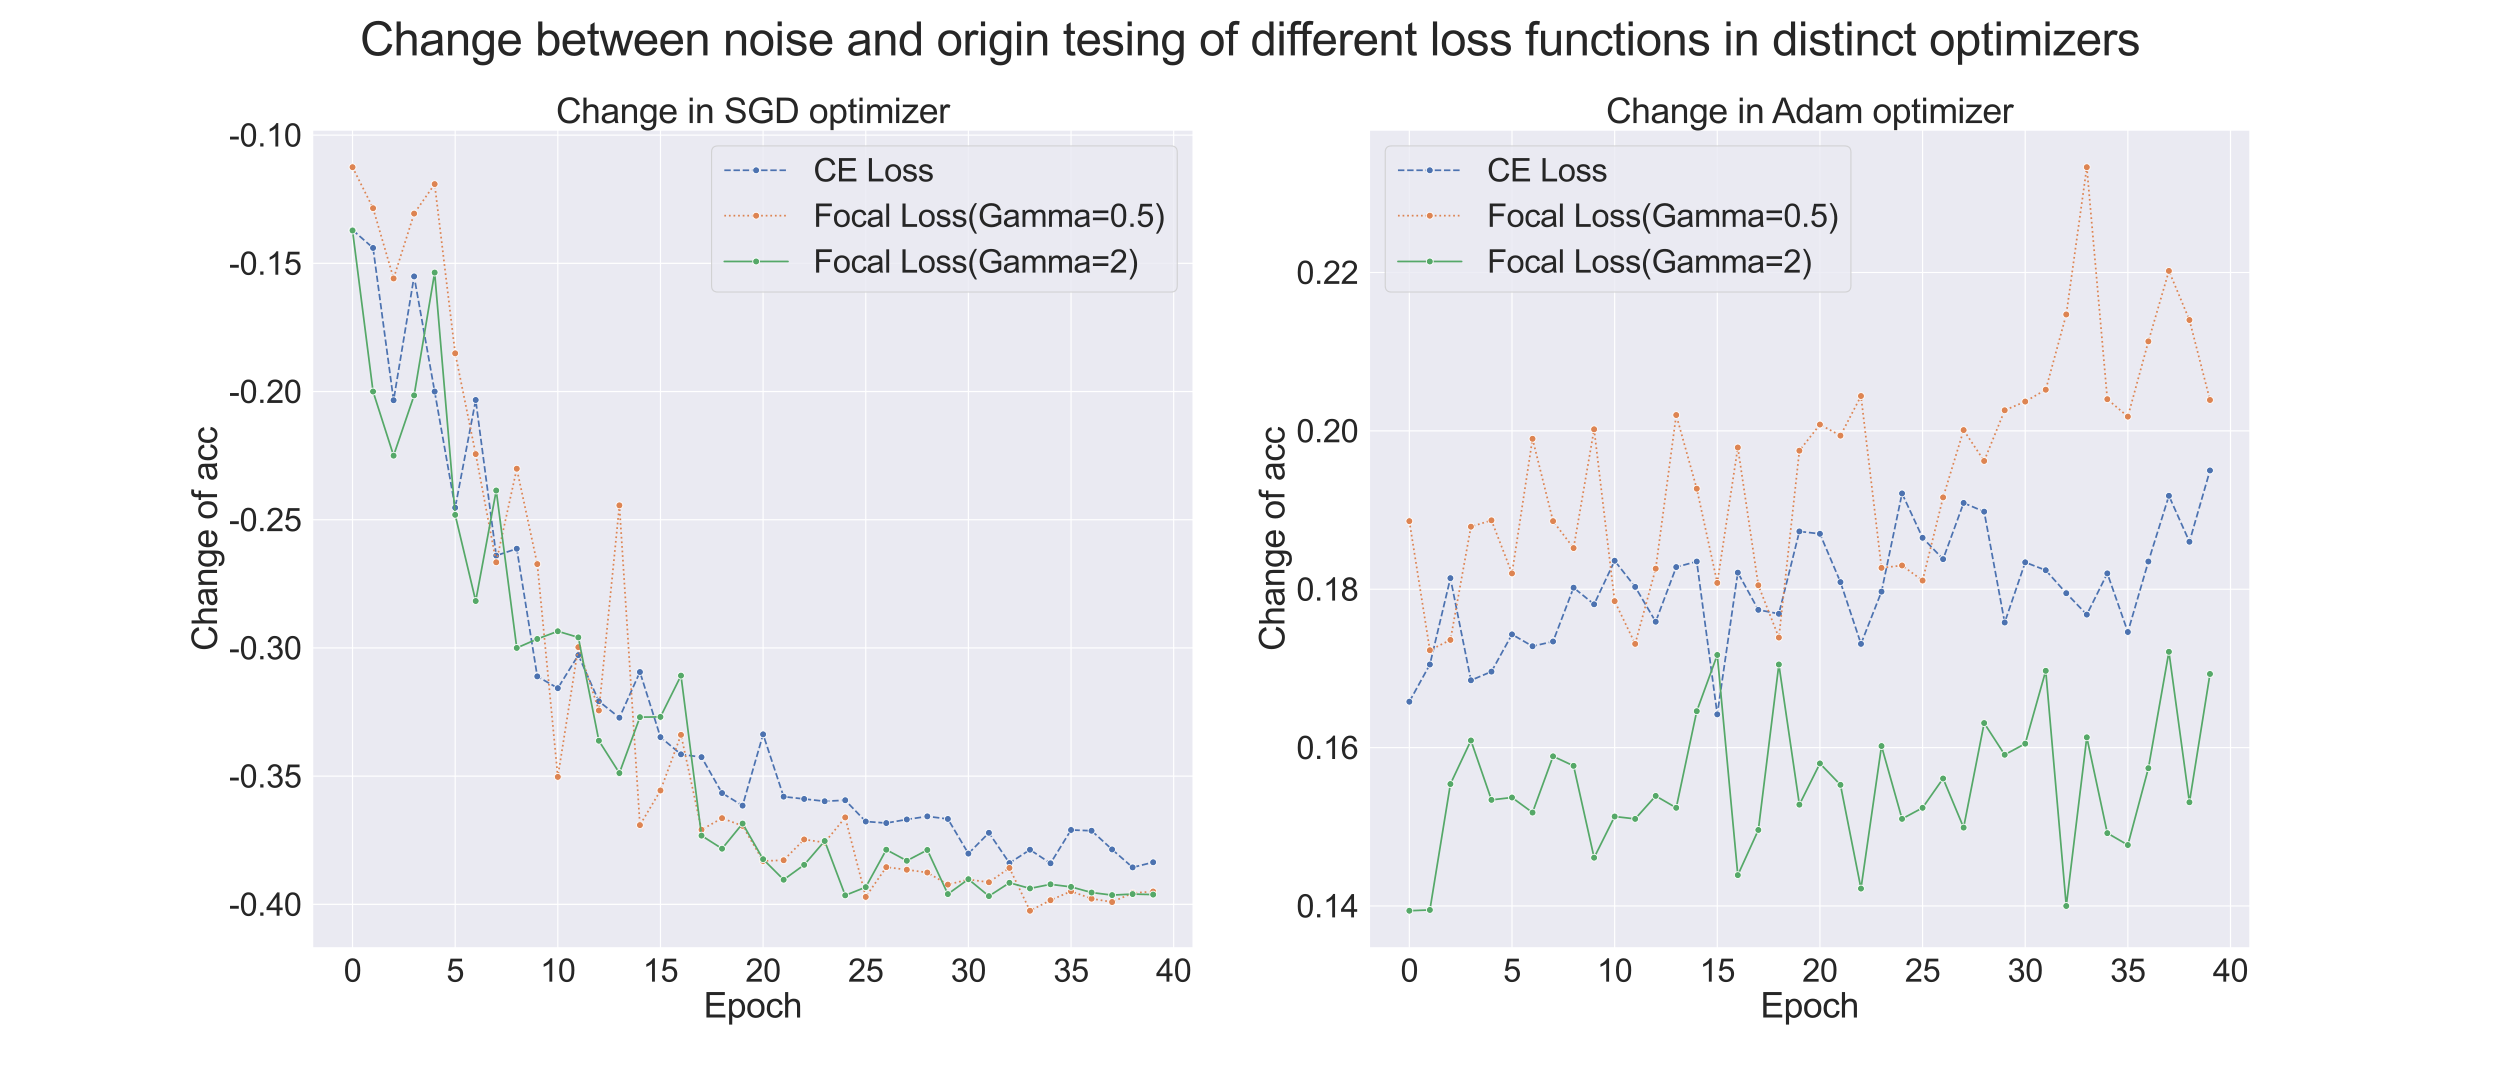 <?xml version="1.0" encoding="utf-8" standalone="no"?>
<!DOCTYPE svg PUBLIC "-//W3C//DTD SVG 1.1//EN"
  "http://www.w3.org/Graphics/SVG/1.1/DTD/svg11.dtd">
<svg xmlns:xlink="http://www.w3.org/1999/xlink" width="2160pt" height="936pt" viewBox="0 0 2160 936" xmlns="http://www.w3.org/2000/svg" version="1.1">
 <defs>
  <style type="text/css">*{stroke-linejoin: round; stroke-linecap: butt}</style>
 </defs>
 <g id="figure_1">
  <g id="patch_1">
   <path d="M 0 936 
L 2160 936 
L 2160 0 
L 0 0 
z
" style="fill: #ffffff"/>
  </g>
  <g id="axes_1">
   <g id="patch_2">
    <path d="M 270 819 
L 1030.909 819 
L 1030.909 112.32 
L 270 112.32 
z
" style="fill: #eaeaf2"/>
   </g>
   <g id="matplotlib.axis_1">
    <g id="xtick_1">
     <g id="line2d_1">
      <path d="M 304.587 819 
L 304.587 112.32 
" clip-path="url(#p85d6f270a3)" style="fill: none; stroke: #ffffff; stroke-linecap: round"/>
     </g>
     <g id="text_1">
      <!-- 0 -->
      <g style="fill: #262626" transform="translate(296.94 848.184)scale(0.275 -0.275)">
       <defs>
        <path id="ArialMT-30" d="M 266 2259 
Q 266 3072 433 3567 
Q 600 4063 929 4331 
Q 1259 4600 1759 4600 
Q 2128 4600 2406 4451 
Q 2684 4303 2865 4023 
Q 3047 3744 3150 3342 
Q 3253 2941 3253 2259 
Q 3253 1453 3087 958 
Q 2922 463 2592 192 
Q 2263 -78 1759 -78 
Q 1097 -78 719 397 
Q 266 969 266 2259 
z
M 844 2259 
Q 844 1131 1108 757 
Q 1372 384 1759 384 
Q 2147 384 2411 759 
Q 2675 1134 2675 2259 
Q 2675 3391 2411 3762 
Q 2147 4134 1753 4134 
Q 1366 4134 1134 3806 
Q 844 3388 844 2259 
z
" transform="scale(0.016)"/>
       </defs>
       <use xlink:href="#ArialMT-30"/>
      </g>
     </g>
    </g>
    <g id="xtick_2">
     <g id="line2d_2">
      <path d="M 393.271 819 
L 393.271 112.32 
" clip-path="url(#p85d6f270a3)" style="fill: none; stroke: #ffffff; stroke-linecap: round"/>
     </g>
     <g id="text_2">
      <!-- 5 -->
      <g style="fill: #262626" transform="translate(385.625 848.184)scale(0.275 -0.275)">
       <defs>
        <path id="ArialMT-35" d="M 266 1200 
L 856 1250 
Q 922 819 1161 601 
Q 1400 384 1738 384 
Q 2144 384 2425 690 
Q 2706 997 2706 1503 
Q 2706 1984 2436 2262 
Q 2166 2541 1728 2541 
Q 1456 2541 1237 2417 
Q 1019 2294 894 2097 
L 366 2166 
L 809 4519 
L 3088 4519 
L 3088 3981 
L 1259 3981 
L 1013 2750 
Q 1425 3038 1878 3038 
Q 2478 3038 2890 2622 
Q 3303 2206 3303 1553 
Q 3303 931 2941 478 
Q 2500 -78 1738 -78 
Q 1113 -78 717 272 
Q 322 622 266 1200 
z
" transform="scale(0.016)"/>
       </defs>
       <use xlink:href="#ArialMT-35"/>
      </g>
     </g>
    </g>
    <g id="xtick_3">
     <g id="line2d_3">
      <path d="M 481.955 819 
L 481.955 112.32 
" clip-path="url(#p85d6f270a3)" style="fill: none; stroke: #ffffff; stroke-linecap: round"/>
     </g>
     <g id="text_3">
      <!-- 10 -->
      <g style="fill: #262626" transform="translate(466.662 848.184)scale(0.275 -0.275)">
       <defs>
        <path id="ArialMT-31" d="M 2384 0 
L 1822 0 
L 1822 3584 
Q 1619 3391 1289 3197 
Q 959 3003 697 2906 
L 697 3450 
Q 1169 3672 1522 3987 
Q 1875 4303 2022 4600 
L 2384 4600 
L 2384 0 
z
" transform="scale(0.016)"/>
       </defs>
       <use xlink:href="#ArialMT-31"/>
       <use xlink:href="#ArialMT-30" x="55.615"/>
      </g>
     </g>
    </g>
    <g id="xtick_4">
     <g id="line2d_4">
      <path d="M 570.639 819 
L 570.639 112.32 
" clip-path="url(#p85d6f270a3)" style="fill: none; stroke: #ffffff; stroke-linecap: round"/>
     </g>
     <g id="text_4">
      <!-- 15 -->
      <g style="fill: #262626" transform="translate(555.346 848.184)scale(0.275 -0.275)">
       <use xlink:href="#ArialMT-31"/>
       <use xlink:href="#ArialMT-35" x="55.615"/>
      </g>
     </g>
    </g>
    <g id="xtick_5">
     <g id="line2d_5">
      <path d="M 659.323 819 
L 659.323 112.32 
" clip-path="url(#p85d6f270a3)" style="fill: none; stroke: #ffffff; stroke-linecap: round"/>
     </g>
     <g id="text_5">
      <!-- 20 -->
      <g style="fill: #262626" transform="translate(644.03 848.184)scale(0.275 -0.275)">
       <defs>
        <path id="ArialMT-32" d="M 3222 541 
L 3222 0 
L 194 0 
Q 188 203 259 391 
Q 375 700 629 1000 
Q 884 1300 1366 1694 
Q 2113 2306 2375 2664 
Q 2638 3022 2638 3341 
Q 2638 3675 2398 3904 
Q 2159 4134 1775 4134 
Q 1369 4134 1125 3890 
Q 881 3647 878 3216 
L 300 3275 
Q 359 3922 746 4261 
Q 1134 4600 1788 4600 
Q 2447 4600 2831 4234 
Q 3216 3869 3216 3328 
Q 3216 3053 3103 2787 
Q 2991 2522 2730 2228 
Q 2469 1934 1863 1422 
Q 1356 997 1212 845 
Q 1069 694 975 541 
L 3222 541 
z
" transform="scale(0.016)"/>
       </defs>
       <use xlink:href="#ArialMT-32"/>
       <use xlink:href="#ArialMT-30" x="55.615"/>
      </g>
     </g>
    </g>
    <g id="xtick_6">
     <g id="line2d_6">
      <path d="M 748.007 819 
L 748.007 112.32 
" clip-path="url(#p85d6f270a3)" style="fill: none; stroke: #ffffff; stroke-linecap: round"/>
     </g>
     <g id="text_6">
      <!-- 25 -->
      <g style="fill: #262626" transform="translate(732.714 848.184)scale(0.275 -0.275)">
       <use xlink:href="#ArialMT-32"/>
       <use xlink:href="#ArialMT-35" x="55.615"/>
      </g>
     </g>
    </g>
    <g id="xtick_7">
     <g id="line2d_7">
      <path d="M 836.691 819 
L 836.691 112.32 
" clip-path="url(#p85d6f270a3)" style="fill: none; stroke: #ffffff; stroke-linecap: round"/>
     </g>
     <g id="text_7">
      <!-- 30 -->
      <g style="fill: #262626" transform="translate(821.398 848.184)scale(0.275 -0.275)">
       <defs>
        <path id="ArialMT-33" d="M 269 1209 
L 831 1284 
Q 928 806 1161 595 
Q 1394 384 1728 384 
Q 2125 384 2398 659 
Q 2672 934 2672 1341 
Q 2672 1728 2419 1979 
Q 2166 2231 1775 2231 
Q 1616 2231 1378 2169 
L 1441 2663 
Q 1497 2656 1531 2656 
Q 1891 2656 2178 2843 
Q 2466 3031 2466 3422 
Q 2466 3731 2256 3934 
Q 2047 4138 1716 4138 
Q 1388 4138 1169 3931 
Q 950 3725 888 3313 
L 325 3413 
Q 428 3978 793 4289 
Q 1159 4600 1703 4600 
Q 2078 4600 2393 4439 
Q 2709 4278 2876 4000 
Q 3044 3722 3044 3409 
Q 3044 3113 2884 2869 
Q 2725 2625 2413 2481 
Q 2819 2388 3044 2092 
Q 3269 1797 3269 1353 
Q 3269 753 2831 336 
Q 2394 -81 1725 -81 
Q 1122 -81 723 278 
Q 325 638 269 1209 
z
" transform="scale(0.016)"/>
       </defs>
       <use xlink:href="#ArialMT-33"/>
       <use xlink:href="#ArialMT-30" x="55.615"/>
      </g>
     </g>
    </g>
    <g id="xtick_8">
     <g id="line2d_8">
      <path d="M 925.375 819 
L 925.375 112.32 
" clip-path="url(#p85d6f270a3)" style="fill: none; stroke: #ffffff; stroke-linecap: round"/>
     </g>
     <g id="text_8">
      <!-- 35 -->
      <g style="fill: #262626" transform="translate(910.083 848.184)scale(0.275 -0.275)">
       <use xlink:href="#ArialMT-33"/>
       <use xlink:href="#ArialMT-35" x="55.615"/>
      </g>
     </g>
    </g>
    <g id="xtick_9">
     <g id="line2d_9">
      <path d="M 1014.059 819 
L 1014.059 112.32 
" clip-path="url(#p85d6f270a3)" style="fill: none; stroke: #ffffff; stroke-linecap: round"/>
     </g>
     <g id="text_9">
      <!-- 40 -->
      <g style="fill: #262626" transform="translate(998.767 848.184)scale(0.275 -0.275)">
       <defs>
        <path id="ArialMT-34" d="M 2069 0 
L 2069 1097 
L 81 1097 
L 81 1613 
L 2172 4581 
L 2631 4581 
L 2631 1613 
L 3250 1613 
L 3250 1097 
L 2631 1097 
L 2631 0 
L 2069 0 
z
M 2069 1613 
L 2069 3678 
L 634 1613 
L 2069 1613 
z
" transform="scale(0.016)"/>
       </defs>
       <use xlink:href="#ArialMT-34"/>
       <use xlink:href="#ArialMT-30" x="55.615"/>
      </g>
     </g>
    </g>
    <g id="text_10">
     <!-- Epoch -->
     <g style="fill: #262626" transform="translate(607.925 879.123)scale(0.3 -0.3)">
      <defs>
       <path id="ArialMT-45" d="M 506 0 
L 506 4581 
L 3819 4581 
L 3819 4041 
L 1113 4041 
L 1113 2638 
L 3647 2638 
L 3647 2100 
L 1113 2100 
L 1113 541 
L 3925 541 
L 3925 0 
L 506 0 
z
" transform="scale(0.016)"/>
       <path id="ArialMT-70" d="M 422 -1272 
L 422 3319 
L 934 3319 
L 934 2888 
Q 1116 3141 1344 3267 
Q 1572 3394 1897 3394 
Q 2322 3394 2647 3175 
Q 2972 2956 3137 2557 
Q 3303 2159 3303 1684 
Q 3303 1175 3120 767 
Q 2938 359 2589 142 
Q 2241 -75 1856 -75 
Q 1575 -75 1351 44 
Q 1128 163 984 344 
L 984 -1272 
L 422 -1272 
z
M 931 1641 
Q 931 1000 1190 694 
Q 1450 388 1819 388 
Q 2194 388 2461 705 
Q 2728 1022 2728 1688 
Q 2728 2322 2467 2637 
Q 2206 2953 1844 2953 
Q 1484 2953 1207 2617 
Q 931 2281 931 1641 
z
" transform="scale(0.016)"/>
       <path id="ArialMT-6f" d="M 213 1659 
Q 213 2581 725 3025 
Q 1153 3394 1769 3394 
Q 2453 3394 2887 2945 
Q 3322 2497 3322 1706 
Q 3322 1066 3130 698 
Q 2938 331 2570 128 
Q 2203 -75 1769 -75 
Q 1072 -75 642 372 
Q 213 819 213 1659 
z
M 791 1659 
Q 791 1022 1069 705 
Q 1347 388 1769 388 
Q 2188 388 2466 706 
Q 2744 1025 2744 1678 
Q 2744 2294 2464 2611 
Q 2184 2928 1769 2928 
Q 1347 2928 1069 2612 
Q 791 2297 791 1659 
z
" transform="scale(0.016)"/>
       <path id="ArialMT-63" d="M 2588 1216 
L 3141 1144 
Q 3050 572 2676 248 
Q 2303 -75 1759 -75 
Q 1078 -75 664 370 
Q 250 816 250 1647 
Q 250 2184 428 2587 
Q 606 2991 970 3192 
Q 1334 3394 1763 3394 
Q 2303 3394 2647 3120 
Q 2991 2847 3088 2344 
L 2541 2259 
Q 2463 2594 2264 2762 
Q 2066 2931 1784 2931 
Q 1359 2931 1093 2626 
Q 828 2322 828 1663 
Q 828 994 1084 691 
Q 1341 388 1753 388 
Q 2084 388 2306 591 
Q 2528 794 2588 1216 
z
" transform="scale(0.016)"/>
       <path id="ArialMT-68" d="M 422 0 
L 422 4581 
L 984 4581 
L 984 2938 
Q 1378 3394 1978 3394 
Q 2347 3394 2619 3248 
Q 2891 3103 3008 2847 
Q 3125 2591 3125 2103 
L 3125 0 
L 2563 0 
L 2563 2103 
Q 2563 2525 2380 2717 
Q 2197 2909 1863 2909 
Q 1613 2909 1392 2779 
Q 1172 2650 1078 2428 
Q 984 2206 984 1816 
L 984 0 
L 422 0 
z
" transform="scale(0.016)"/>
      </defs>
      <use xlink:href="#ArialMT-45"/>
      <use xlink:href="#ArialMT-70" x="66.699"/>
      <use xlink:href="#ArialMT-6f" x="122.314"/>
      <use xlink:href="#ArialMT-63" x="177.93"/>
      <use xlink:href="#ArialMT-68" x="227.93"/>
     </g>
    </g>
   </g>
   <g id="matplotlib.axis_2">
    <g id="ytick_1">
     <g id="line2d_10">
      <path d="M 270 781.34 
L 1030.909 781.34 
" clip-path="url(#p85d6f270a3)" style="fill: none; stroke: #ffffff; stroke-linecap: round"/>
     </g>
     <g id="text_11">
      <!-- -0.40 -->
      <g style="fill: #262626" transform="translate(197.826 791.182)scale(0.275 -0.275)">
       <defs>
        <path id="ArialMT-2d" d="M 203 1375 
L 203 1941 
L 1931 1941 
L 1931 1375 
L 203 1375 
z
" transform="scale(0.016)"/>
        <path id="ArialMT-2e" d="M 581 0 
L 581 641 
L 1222 641 
L 1222 0 
L 581 0 
z
" transform="scale(0.016)"/>
       </defs>
       <use xlink:href="#ArialMT-2d"/>
       <use xlink:href="#ArialMT-30" x="33.301"/>
       <use xlink:href="#ArialMT-2e" x="88.916"/>
       <use xlink:href="#ArialMT-34" x="116.699"/>
       <use xlink:href="#ArialMT-30" x="172.314"/>
      </g>
     </g>
    </g>
    <g id="ytick_2">
     <g id="line2d_11">
      <path d="M 270 670.575 
L 1030.909 670.575 
" clip-path="url(#p85d6f270a3)" style="fill: none; stroke: #ffffff; stroke-linecap: round"/>
     </g>
     <g id="text_12">
      <!-- -0.35 -->
      <g style="fill: #262626" transform="translate(197.826 680.417)scale(0.275 -0.275)">
       <use xlink:href="#ArialMT-2d"/>
       <use xlink:href="#ArialMT-30" x="33.301"/>
       <use xlink:href="#ArialMT-2e" x="88.916"/>
       <use xlink:href="#ArialMT-33" x="116.699"/>
       <use xlink:href="#ArialMT-35" x="172.314"/>
      </g>
     </g>
    </g>
    <g id="ytick_3">
     <g id="line2d_12">
      <path d="M 270 559.81 
L 1030.909 559.81 
" clip-path="url(#p85d6f270a3)" style="fill: none; stroke: #ffffff; stroke-linecap: round"/>
     </g>
     <g id="text_13">
      <!-- -0.30 -->
      <g style="fill: #262626" transform="translate(197.826 569.652)scale(0.275 -0.275)">
       <use xlink:href="#ArialMT-2d"/>
       <use xlink:href="#ArialMT-30" x="33.301"/>
       <use xlink:href="#ArialMT-2e" x="88.916"/>
       <use xlink:href="#ArialMT-33" x="116.699"/>
       <use xlink:href="#ArialMT-30" x="172.314"/>
      </g>
     </g>
    </g>
    <g id="ytick_4">
     <g id="line2d_13">
      <path d="M 270 449.045 
L 1030.909 449.045 
" clip-path="url(#p85d6f270a3)" style="fill: none; stroke: #ffffff; stroke-linecap: round"/>
     </g>
     <g id="text_14">
      <!-- -0.25 -->
      <g style="fill: #262626" transform="translate(197.826 458.887)scale(0.275 -0.275)">
       <use xlink:href="#ArialMT-2d"/>
       <use xlink:href="#ArialMT-30" x="33.301"/>
       <use xlink:href="#ArialMT-2e" x="88.916"/>
       <use xlink:href="#ArialMT-32" x="116.699"/>
       <use xlink:href="#ArialMT-35" x="172.314"/>
      </g>
     </g>
    </g>
    <g id="ytick_5">
     <g id="line2d_14">
      <path d="M 270 338.28 
L 1030.909 338.28 
" clip-path="url(#p85d6f270a3)" style="fill: none; stroke: #ffffff; stroke-linecap: round"/>
     </g>
     <g id="text_15">
      <!-- -0.20 -->
      <g style="fill: #262626" transform="translate(197.826 348.122)scale(0.275 -0.275)">
       <use xlink:href="#ArialMT-2d"/>
       <use xlink:href="#ArialMT-30" x="33.301"/>
       <use xlink:href="#ArialMT-2e" x="88.916"/>
       <use xlink:href="#ArialMT-32" x="116.699"/>
       <use xlink:href="#ArialMT-30" x="172.314"/>
      </g>
     </g>
    </g>
    <g id="ytick_6">
     <g id="line2d_15">
      <path d="M 270 227.515 
L 1030.909 227.515 
" clip-path="url(#p85d6f270a3)" style="fill: none; stroke: #ffffff; stroke-linecap: round"/>
     </g>
     <g id="text_16">
      <!-- -0.15 -->
      <g style="fill: #262626" transform="translate(197.826 237.357)scale(0.275 -0.275)">
       <use xlink:href="#ArialMT-2d"/>
       <use xlink:href="#ArialMT-30" x="33.301"/>
       <use xlink:href="#ArialMT-2e" x="88.916"/>
       <use xlink:href="#ArialMT-31" x="116.699"/>
       <use xlink:href="#ArialMT-35" x="172.314"/>
      </g>
     </g>
    </g>
    <g id="ytick_7">
     <g id="line2d_16">
      <path d="M 270 116.751 
L 1030.909 116.751 
" clip-path="url(#p85d6f270a3)" style="fill: none; stroke: #ffffff; stroke-linecap: round"/>
     </g>
     <g id="text_17">
      <!-- -0.10 -->
      <g style="fill: #262626" transform="translate(197.826 126.593)scale(0.275 -0.275)">
       <use xlink:href="#ArialMT-2d"/>
       <use xlink:href="#ArialMT-30" x="33.301"/>
       <use xlink:href="#ArialMT-2e" x="88.916"/>
       <use xlink:href="#ArialMT-31" x="116.699"/>
       <use xlink:href="#ArialMT-30" x="172.314"/>
      </g>
     </g>
    </g>
    <g id="text_18">
     <!-- Change of acc -->
     <g style="fill: #262626" transform="translate(187.512 562.384)rotate(-90)scale(0.3 -0.3)">
      <defs>
       <path id="ArialMT-43" d="M 3763 1606 
L 4369 1453 
Q 4178 706 3683 314 
Q 3188 -78 2472 -78 
Q 1731 -78 1267 223 
Q 803 525 561 1097 
Q 319 1669 319 2325 
Q 319 3041 592 3573 
Q 866 4106 1370 4382 
Q 1875 4659 2481 4659 
Q 3169 4659 3637 4309 
Q 4106 3959 4291 3325 
L 3694 3184 
Q 3534 3684 3231 3912 
Q 2928 4141 2469 4141 
Q 1941 4141 1586 3887 
Q 1231 3634 1087 3207 
Q 944 2781 944 2328 
Q 944 1744 1114 1308 
Q 1284 872 1643 656 
Q 2003 441 2422 441 
Q 2931 441 3284 734 
Q 3638 1028 3763 1606 
z
" transform="scale(0.016)"/>
       <path id="ArialMT-61" d="M 2588 409 
Q 2275 144 1986 34 
Q 1697 -75 1366 -75 
Q 819 -75 525 192 
Q 231 459 231 875 
Q 231 1119 342 1320 
Q 453 1522 633 1644 
Q 813 1766 1038 1828 
Q 1203 1872 1538 1913 
Q 2219 1994 2541 2106 
Q 2544 2222 2544 2253 
Q 2544 2597 2384 2738 
Q 2169 2928 1744 2928 
Q 1347 2928 1158 2789 
Q 969 2650 878 2297 
L 328 2372 
Q 403 2725 575 2942 
Q 747 3159 1072 3276 
Q 1397 3394 1825 3394 
Q 2250 3394 2515 3294 
Q 2781 3194 2906 3042 
Q 3031 2891 3081 2659 
Q 3109 2516 3109 2141 
L 3109 1391 
Q 3109 606 3145 398 
Q 3181 191 3288 0 
L 2700 0 
Q 2613 175 2588 409 
z
M 2541 1666 
Q 2234 1541 1622 1453 
Q 1275 1403 1131 1340 
Q 988 1278 909 1158 
Q 831 1038 831 891 
Q 831 666 1001 516 
Q 1172 366 1500 366 
Q 1825 366 2078 508 
Q 2331 650 2450 897 
Q 2541 1088 2541 1459 
L 2541 1666 
z
" transform="scale(0.016)"/>
       <path id="ArialMT-6e" d="M 422 0 
L 422 3319 
L 928 3319 
L 928 2847 
Q 1294 3394 1984 3394 
Q 2284 3394 2536 3286 
Q 2788 3178 2913 3003 
Q 3038 2828 3088 2588 
Q 3119 2431 3119 2041 
L 3119 0 
L 2556 0 
L 2556 2019 
Q 2556 2363 2490 2533 
Q 2425 2703 2258 2804 
Q 2091 2906 1866 2906 
Q 1506 2906 1245 2678 
Q 984 2450 984 1813 
L 984 0 
L 422 0 
z
" transform="scale(0.016)"/>
       <path id="ArialMT-67" d="M 319 -275 
L 866 -356 
Q 900 -609 1056 -725 
Q 1266 -881 1628 -881 
Q 2019 -881 2231 -725 
Q 2444 -569 2519 -288 
Q 2563 -116 2559 434 
Q 2191 0 1641 0 
Q 956 0 581 494 
Q 206 988 206 1678 
Q 206 2153 378 2554 
Q 550 2956 876 3175 
Q 1203 3394 1644 3394 
Q 2231 3394 2613 2919 
L 2613 3319 
L 3131 3319 
L 3131 450 
Q 3131 -325 2973 -648 
Q 2816 -972 2473 -1159 
Q 2131 -1347 1631 -1347 
Q 1038 -1347 672 -1080 
Q 306 -813 319 -275 
z
M 784 1719 
Q 784 1066 1043 766 
Q 1303 466 1694 466 
Q 2081 466 2343 764 
Q 2606 1063 2606 1700 
Q 2606 2309 2336 2618 
Q 2066 2928 1684 2928 
Q 1309 2928 1046 2623 
Q 784 2319 784 1719 
z
" transform="scale(0.016)"/>
       <path id="ArialMT-65" d="M 2694 1069 
L 3275 997 
Q 3138 488 2766 206 
Q 2394 -75 1816 -75 
Q 1088 -75 661 373 
Q 234 822 234 1631 
Q 234 2469 665 2931 
Q 1097 3394 1784 3394 
Q 2450 3394 2872 2941 
Q 3294 2488 3294 1666 
Q 3294 1616 3291 1516 
L 816 1516 
Q 847 969 1125 678 
Q 1403 388 1819 388 
Q 2128 388 2347 550 
Q 2566 713 2694 1069 
z
M 847 1978 
L 2700 1978 
Q 2663 2397 2488 2606 
Q 2219 2931 1791 2931 
Q 1403 2931 1139 2672 
Q 875 2413 847 1978 
z
" transform="scale(0.016)"/>
       <path id="ArialMT-20" transform="scale(0.016)"/>
       <path id="ArialMT-66" d="M 556 0 
L 556 2881 
L 59 2881 
L 59 3319 
L 556 3319 
L 556 3672 
Q 556 4006 616 4169 
Q 697 4388 901 4523 
Q 1106 4659 1475 4659 
Q 1713 4659 2000 4603 
L 1916 4113 
Q 1741 4144 1584 4144 
Q 1328 4144 1222 4034 
Q 1116 3925 1116 3625 
L 1116 3319 
L 1763 3319 
L 1763 2881 
L 1116 2881 
L 1116 0 
L 556 0 
z
" transform="scale(0.016)"/>
      </defs>
      <use xlink:href="#ArialMT-43"/>
      <use xlink:href="#ArialMT-68" x="72.217"/>
      <use xlink:href="#ArialMT-61" x="127.832"/>
      <use xlink:href="#ArialMT-6e" x="183.447"/>
      <use xlink:href="#ArialMT-67" x="239.062"/>
      <use xlink:href="#ArialMT-65" x="294.678"/>
      <use xlink:href="#ArialMT-20" x="350.293"/>
      <use xlink:href="#ArialMT-6f" x="378.076"/>
      <use xlink:href="#ArialMT-66" x="433.691"/>
      <use xlink:href="#ArialMT-20" x="461.475"/>
      <use xlink:href="#ArialMT-61" x="489.258"/>
      <use xlink:href="#ArialMT-63" x="544.873"/>
      <use xlink:href="#ArialMT-63" x="594.873"/>
     </g>
    </g>
   </g>
   <g id="line2d_17">
    <path d="M 304.587 198.717 
L 322.324 214.224 
L 340.06 345.812 
L 357.797 238.814 
L 375.534 338.28 
L 393.271 438.633 
L 411.008 345.591 
L 428.744 480.059 
L 446.481 474.078 
L 464.218 584.4 
L 481.955 594.59 
L 499.692 566.013 
L 517.428 605.888 
L 535.165 620.066 
L 552.902 580.634 
L 570.639 636.903 
L 588.376 651.745 
L 606.113 654.182 
L 623.849 685.196 
L 641.586 696.051 
L 659.323 634.466 
L 677.06 688.297 
L 694.797 690.291 
L 712.533 692.285 
L 730.27 691.399 
L 748.007 709.786 
L 765.744 711.115 
L 783.481 708.014 
L 801.217 705.355 
L 818.954 707.571 
L 836.691 737.477 
L 854.428 719.533 
L 872.165 745.674 
L 889.901 734.154 
L 907.638 745.895 
L 925.375 717.096 
L 943.112 717.761 
L 960.849 733.933 
L 978.586 749.44 
L 996.322 745.009 
" clip-path="url(#p85d6f270a3)" style="fill: none; stroke-dasharray: 5.55,2.4; stroke-dashoffset: 0; stroke: #4c72b0; stroke-width: 1.5"/>
    <defs>
     <path id="ma4c2709751" d="M 0 3 
C 0.796 3 1.559 2.684 2.121 2.121 
C 2.684 1.559 3 0.796 3 0 
C 3 -0.796 2.684 -1.559 2.121 -2.121 
C 1.559 -2.684 0.796 -3 0 -3 
C -0.796 -3 -1.559 -2.684 -2.121 -2.121 
C -2.684 -1.559 -3 -0.796 -3 0 
C -3 0.796 -2.684 1.559 -2.121 2.121 
C -1.559 2.684 -0.796 3 0 3 
z
" style="stroke: #ffffff; stroke-width: 0.75"/>
    </defs>
    <g clip-path="url(#p85d6f270a3)">
     <use xlink:href="#ma4c2709751" x="304.587" y="198.717" style="fill: #4c72b0; stroke: #ffffff; stroke-width: 0.75"/>
     <use xlink:href="#ma4c2709751" x="322.324" y="214.224" style="fill: #4c72b0; stroke: #ffffff; stroke-width: 0.75"/>
     <use xlink:href="#ma4c2709751" x="340.06" y="345.812" style="fill: #4c72b0; stroke: #ffffff; stroke-width: 0.75"/>
     <use xlink:href="#ma4c2709751" x="357.797" y="238.814" style="fill: #4c72b0; stroke: #ffffff; stroke-width: 0.75"/>
     <use xlink:href="#ma4c2709751" x="375.534" y="338.28" style="fill: #4c72b0; stroke: #ffffff; stroke-width: 0.75"/>
     <use xlink:href="#ma4c2709751" x="393.271" y="438.633" style="fill: #4c72b0; stroke: #ffffff; stroke-width: 0.75"/>
     <use xlink:href="#ma4c2709751" x="411.008" y="345.591" style="fill: #4c72b0; stroke: #ffffff; stroke-width: 0.75"/>
     <use xlink:href="#ma4c2709751" x="428.744" y="480.059" style="fill: #4c72b0; stroke: #ffffff; stroke-width: 0.75"/>
     <use xlink:href="#ma4c2709751" x="446.481" y="474.078" style="fill: #4c72b0; stroke: #ffffff; stroke-width: 0.75"/>
     <use xlink:href="#ma4c2709751" x="464.218" y="584.4" style="fill: #4c72b0; stroke: #ffffff; stroke-width: 0.75"/>
     <use xlink:href="#ma4c2709751" x="481.955" y="594.59" style="fill: #4c72b0; stroke: #ffffff; stroke-width: 0.75"/>
     <use xlink:href="#ma4c2709751" x="499.692" y="566.013" style="fill: #4c72b0; stroke: #ffffff; stroke-width: 0.75"/>
     <use xlink:href="#ma4c2709751" x="517.428" y="605.888" style="fill: #4c72b0; stroke: #ffffff; stroke-width: 0.75"/>
     <use xlink:href="#ma4c2709751" x="535.165" y="620.066" style="fill: #4c72b0; stroke: #ffffff; stroke-width: 0.75"/>
     <use xlink:href="#ma4c2709751" x="552.902" y="580.634" style="fill: #4c72b0; stroke: #ffffff; stroke-width: 0.75"/>
     <use xlink:href="#ma4c2709751" x="570.639" y="636.903" style="fill: #4c72b0; stroke: #ffffff; stroke-width: 0.75"/>
     <use xlink:href="#ma4c2709751" x="588.376" y="651.745" style="fill: #4c72b0; stroke: #ffffff; stroke-width: 0.75"/>
     <use xlink:href="#ma4c2709751" x="606.113" y="654.182" style="fill: #4c72b0; stroke: #ffffff; stroke-width: 0.75"/>
     <use xlink:href="#ma4c2709751" x="623.849" y="685.196" style="fill: #4c72b0; stroke: #ffffff; stroke-width: 0.75"/>
     <use xlink:href="#ma4c2709751" x="641.586" y="696.051" style="fill: #4c72b0; stroke: #ffffff; stroke-width: 0.75"/>
     <use xlink:href="#ma4c2709751" x="659.323" y="634.466" style="fill: #4c72b0; stroke: #ffffff; stroke-width: 0.75"/>
     <use xlink:href="#ma4c2709751" x="677.06" y="688.297" style="fill: #4c72b0; stroke: #ffffff; stroke-width: 0.75"/>
     <use xlink:href="#ma4c2709751" x="694.797" y="690.291" style="fill: #4c72b0; stroke: #ffffff; stroke-width: 0.75"/>
     <use xlink:href="#ma4c2709751" x="712.533" y="692.285" style="fill: #4c72b0; stroke: #ffffff; stroke-width: 0.75"/>
     <use xlink:href="#ma4c2709751" x="730.27" y="691.399" style="fill: #4c72b0; stroke: #ffffff; stroke-width: 0.75"/>
     <use xlink:href="#ma4c2709751" x="748.007" y="709.786" style="fill: #4c72b0; stroke: #ffffff; stroke-width: 0.75"/>
     <use xlink:href="#ma4c2709751" x="765.744" y="711.115" style="fill: #4c72b0; stroke: #ffffff; stroke-width: 0.75"/>
     <use xlink:href="#ma4c2709751" x="783.481" y="708.014" style="fill: #4c72b0; stroke: #ffffff; stroke-width: 0.75"/>
     <use xlink:href="#ma4c2709751" x="801.217" y="705.355" style="fill: #4c72b0; stroke: #ffffff; stroke-width: 0.75"/>
     <use xlink:href="#ma4c2709751" x="818.954" y="707.571" style="fill: #4c72b0; stroke: #ffffff; stroke-width: 0.75"/>
     <use xlink:href="#ma4c2709751" x="836.691" y="737.477" style="fill: #4c72b0; stroke: #ffffff; stroke-width: 0.75"/>
     <use xlink:href="#ma4c2709751" x="854.428" y="719.533" style="fill: #4c72b0; stroke: #ffffff; stroke-width: 0.75"/>
     <use xlink:href="#ma4c2709751" x="872.165" y="745.674" style="fill: #4c72b0; stroke: #ffffff; stroke-width: 0.75"/>
     <use xlink:href="#ma4c2709751" x="889.901" y="734.154" style="fill: #4c72b0; stroke: #ffffff; stroke-width: 0.75"/>
     <use xlink:href="#ma4c2709751" x="907.638" y="745.895" style="fill: #4c72b0; stroke: #ffffff; stroke-width: 0.75"/>
     <use xlink:href="#ma4c2709751" x="925.375" y="717.096" style="fill: #4c72b0; stroke: #ffffff; stroke-width: 0.75"/>
     <use xlink:href="#ma4c2709751" x="943.112" y="717.761" style="fill: #4c72b0; stroke: #ffffff; stroke-width: 0.75"/>
     <use xlink:href="#ma4c2709751" x="960.849" y="733.933" style="fill: #4c72b0; stroke: #ffffff; stroke-width: 0.75"/>
     <use xlink:href="#ma4c2709751" x="978.586" y="749.44" style="fill: #4c72b0; stroke: #ffffff; stroke-width: 0.75"/>
     <use xlink:href="#ma4c2709751" x="996.322" y="745.009" style="fill: #4c72b0; stroke: #ffffff; stroke-width: 0.75"/>
    </g>
   </g>
   <g id="line2d_18">
    <path d="M 304.587 144.442 
L 322.324 179.887 
L 340.06 240.586 
L 357.797 184.539 
L 375.534 159.063 
L 393.271 305.272 
L 411.008 392.334 
L 428.744 485.819 
L 446.481 404.961 
L 464.218 487.37 
L 481.955 671.24 
L 499.692 559.146 
L 517.428 613.863 
L 535.165 436.64 
L 552.902 712.887 
L 570.639 682.981 
L 588.376 634.909 
L 606.113 716.875 
L 623.849 706.906 
L 641.586 713.552 
L 659.323 743.901 
L 677.06 743.237 
L 694.797 725.293 
L 712.533 727.951 
L 730.27 706.241 
L 748.007 774.916 
L 765.744 749.218 
L 783.481 751.433 
L 801.217 753.87 
L 818.954 764.282 
L 836.691 759.852 
L 854.428 762.288 
L 872.165 749.883 
L 889.901 786.878 
L 907.638 777.795 
L 925.375 770.042 
L 943.112 776.466 
L 960.849 779.346 
L 978.586 771.593 
L 996.322 770.263 
" clip-path="url(#p85d6f270a3)" style="fill: none; stroke-dasharray: 1.5,2.475; stroke-dashoffset: 0; stroke: #dd8452; stroke-width: 1.5"/>
    <defs>
     <path id="m6f39334333" d="M 0 3 
C 0.796 3 1.559 2.684 2.121 2.121 
C 2.684 1.559 3 0.796 3 0 
C 3 -0.796 2.684 -1.559 2.121 -2.121 
C 1.559 -2.684 0.796 -3 0 -3 
C -0.796 -3 -1.559 -2.684 -2.121 -2.121 
C -2.684 -1.559 -3 -0.796 -3 0 
C -3 0.796 -2.684 1.559 -2.121 2.121 
C -1.559 2.684 -0.796 3 0 3 
z
" style="stroke: #ffffff; stroke-width: 0.75"/>
    </defs>
    <g clip-path="url(#p85d6f270a3)">
     <use xlink:href="#m6f39334333" x="304.587" y="144.442" style="fill: #dd8452; stroke: #ffffff; stroke-width: 0.75"/>
     <use xlink:href="#m6f39334333" x="322.324" y="179.887" style="fill: #dd8452; stroke: #ffffff; stroke-width: 0.75"/>
     <use xlink:href="#m6f39334333" x="340.06" y="240.586" style="fill: #dd8452; stroke: #ffffff; stroke-width: 0.75"/>
     <use xlink:href="#m6f39334333" x="357.797" y="184.539" style="fill: #dd8452; stroke: #ffffff; stroke-width: 0.75"/>
     <use xlink:href="#m6f39334333" x="375.534" y="159.063" style="fill: #dd8452; stroke: #ffffff; stroke-width: 0.75"/>
     <use xlink:href="#m6f39334333" x="393.271" y="305.272" style="fill: #dd8452; stroke: #ffffff; stroke-width: 0.75"/>
     <use xlink:href="#m6f39334333" x="411.008" y="392.334" style="fill: #dd8452; stroke: #ffffff; stroke-width: 0.75"/>
     <use xlink:href="#m6f39334333" x="428.744" y="485.819" style="fill: #dd8452; stroke: #ffffff; stroke-width: 0.75"/>
     <use xlink:href="#m6f39334333" x="446.481" y="404.961" style="fill: #dd8452; stroke: #ffffff; stroke-width: 0.75"/>
     <use xlink:href="#m6f39334333" x="464.218" y="487.37" style="fill: #dd8452; stroke: #ffffff; stroke-width: 0.75"/>
     <use xlink:href="#m6f39334333" x="481.955" y="671.24" style="fill: #dd8452; stroke: #ffffff; stroke-width: 0.75"/>
     <use xlink:href="#m6f39334333" x="499.692" y="559.146" style="fill: #dd8452; stroke: #ffffff; stroke-width: 0.75"/>
     <use xlink:href="#m6f39334333" x="517.428" y="613.863" style="fill: #dd8452; stroke: #ffffff; stroke-width: 0.75"/>
     <use xlink:href="#m6f39334333" x="535.165" y="436.64" style="fill: #dd8452; stroke: #ffffff; stroke-width: 0.75"/>
     <use xlink:href="#m6f39334333" x="552.902" y="712.887" style="fill: #dd8452; stroke: #ffffff; stroke-width: 0.75"/>
     <use xlink:href="#m6f39334333" x="570.639" y="682.981" style="fill: #dd8452; stroke: #ffffff; stroke-width: 0.75"/>
     <use xlink:href="#m6f39334333" x="588.376" y="634.909" style="fill: #dd8452; stroke: #ffffff; stroke-width: 0.75"/>
     <use xlink:href="#m6f39334333" x="606.113" y="716.875" style="fill: #dd8452; stroke: #ffffff; stroke-width: 0.75"/>
     <use xlink:href="#m6f39334333" x="623.849" y="706.906" style="fill: #dd8452; stroke: #ffffff; stroke-width: 0.75"/>
     <use xlink:href="#m6f39334333" x="641.586" y="713.552" style="fill: #dd8452; stroke: #ffffff; stroke-width: 0.75"/>
     <use xlink:href="#m6f39334333" x="659.323" y="743.901" style="fill: #dd8452; stroke: #ffffff; stroke-width: 0.75"/>
     <use xlink:href="#m6f39334333" x="677.06" y="743.237" style="fill: #dd8452; stroke: #ffffff; stroke-width: 0.75"/>
     <use xlink:href="#m6f39334333" x="694.797" y="725.293" style="fill: #dd8452; stroke: #ffffff; stroke-width: 0.75"/>
     <use xlink:href="#m6f39334333" x="712.533" y="727.951" style="fill: #dd8452; stroke: #ffffff; stroke-width: 0.75"/>
     <use xlink:href="#m6f39334333" x="730.27" y="706.241" style="fill: #dd8452; stroke: #ffffff; stroke-width: 0.75"/>
     <use xlink:href="#m6f39334333" x="748.007" y="774.916" style="fill: #dd8452; stroke: #ffffff; stroke-width: 0.75"/>
     <use xlink:href="#m6f39334333" x="765.744" y="749.218" style="fill: #dd8452; stroke: #ffffff; stroke-width: 0.75"/>
     <use xlink:href="#m6f39334333" x="783.481" y="751.433" style="fill: #dd8452; stroke: #ffffff; stroke-width: 0.75"/>
     <use xlink:href="#m6f39334333" x="801.217" y="753.87" style="fill: #dd8452; stroke: #ffffff; stroke-width: 0.75"/>
     <use xlink:href="#m6f39334333" x="818.954" y="764.282" style="fill: #dd8452; stroke: #ffffff; stroke-width: 0.75"/>
     <use xlink:href="#m6f39334333" x="836.691" y="759.852" style="fill: #dd8452; stroke: #ffffff; stroke-width: 0.75"/>
     <use xlink:href="#m6f39334333" x="854.428" y="762.288" style="fill: #dd8452; stroke: #ffffff; stroke-width: 0.75"/>
     <use xlink:href="#m6f39334333" x="872.165" y="749.883" style="fill: #dd8452; stroke: #ffffff; stroke-width: 0.75"/>
     <use xlink:href="#m6f39334333" x="889.901" y="786.878" style="fill: #dd8452; stroke: #ffffff; stroke-width: 0.75"/>
     <use xlink:href="#m6f39334333" x="907.638" y="777.795" style="fill: #dd8452; stroke: #ffffff; stroke-width: 0.75"/>
     <use xlink:href="#m6f39334333" x="925.375" y="770.042" style="fill: #dd8452; stroke: #ffffff; stroke-width: 0.75"/>
     <use xlink:href="#m6f39334333" x="943.112" y="776.466" style="fill: #dd8452; stroke: #ffffff; stroke-width: 0.75"/>
     <use xlink:href="#m6f39334333" x="960.849" y="779.346" style="fill: #dd8452; stroke: #ffffff; stroke-width: 0.75"/>
     <use xlink:href="#m6f39334333" x="978.586" y="771.593" style="fill: #dd8452; stroke: #ffffff; stroke-width: 0.75"/>
     <use xlink:href="#m6f39334333" x="996.322" y="770.263" style="fill: #dd8452; stroke: #ffffff; stroke-width: 0.75"/>
    </g>
   </g>
   <g id="line2d_19">
    <path d="M 304.587 199.16 
L 322.324 338.28 
L 340.06 393.663 
L 357.797 341.603 
L 375.534 235.491 
L 393.271 444.836 
L 411.008 519.27 
L 428.744 423.791 
L 446.481 559.81 
L 464.218 552.057 
L 481.955 545.411 
L 499.692 550.727 
L 517.428 640.004 
L 535.165 667.917 
L 552.902 619.623 
L 570.639 619.402 
L 588.376 583.735 
L 606.113 721.97 
L 623.849 733.268 
L 641.586 711.558 
L 659.323 742.351 
L 677.06 760.073 
L 694.797 747.224 
L 712.533 726.622 
L 730.27 773.586 
L 748.007 766.497 
L 765.744 734.154 
L 783.481 743.68 
L 801.217 734.376 
L 818.954 772.479 
L 836.691 759.63 
L 854.428 774.251 
L 872.165 762.731 
L 889.901 767.605 
L 907.638 764.061 
L 925.375 766.276 
L 943.112 771.15 
L 960.849 773.365 
L 978.586 772.479 
L 996.322 772.922 
" clip-path="url(#p85d6f270a3)" style="fill: none; stroke: #55a868; stroke-width: 1.5; stroke-linecap: round"/>
    <defs>
     <path id="m45501dad57" d="M 0 3 
C 0.796 3 1.559 2.684 2.121 2.121 
C 2.684 1.559 3 0.796 3 0 
C 3 -0.796 2.684 -1.559 2.121 -2.121 
C 1.559 -2.684 0.796 -3 0 -3 
C -0.796 -3 -1.559 -2.684 -2.121 -2.121 
C -2.684 -1.559 -3 -0.796 -3 0 
C -3 0.796 -2.684 1.559 -2.121 2.121 
C -1.559 2.684 -0.796 3 0 3 
z
" style="stroke: #ffffff; stroke-width: 0.75"/>
    </defs>
    <g clip-path="url(#p85d6f270a3)">
     <use xlink:href="#m45501dad57" x="304.587" y="199.16" style="fill: #55a868; stroke: #ffffff; stroke-width: 0.75"/>
     <use xlink:href="#m45501dad57" x="322.324" y="338.28" style="fill: #55a868; stroke: #ffffff; stroke-width: 0.75"/>
     <use xlink:href="#m45501dad57" x="340.06" y="393.663" style="fill: #55a868; stroke: #ffffff; stroke-width: 0.75"/>
     <use xlink:href="#m45501dad57" x="357.797" y="341.603" style="fill: #55a868; stroke: #ffffff; stroke-width: 0.75"/>
     <use xlink:href="#m45501dad57" x="375.534" y="235.491" style="fill: #55a868; stroke: #ffffff; stroke-width: 0.75"/>
     <use xlink:href="#m45501dad57" x="393.271" y="444.836" style="fill: #55a868; stroke: #ffffff; stroke-width: 0.75"/>
     <use xlink:href="#m45501dad57" x="411.008" y="519.27" style="fill: #55a868; stroke: #ffffff; stroke-width: 0.75"/>
     <use xlink:href="#m45501dad57" x="428.744" y="423.791" style="fill: #55a868; stroke: #ffffff; stroke-width: 0.75"/>
     <use xlink:href="#m45501dad57" x="446.481" y="559.81" style="fill: #55a868; stroke: #ffffff; stroke-width: 0.75"/>
     <use xlink:href="#m45501dad57" x="464.218" y="552.057" style="fill: #55a868; stroke: #ffffff; stroke-width: 0.75"/>
     <use xlink:href="#m45501dad57" x="481.955" y="545.411" style="fill: #55a868; stroke: #ffffff; stroke-width: 0.75"/>
     <use xlink:href="#m45501dad57" x="499.692" y="550.727" style="fill: #55a868; stroke: #ffffff; stroke-width: 0.75"/>
     <use xlink:href="#m45501dad57" x="517.428" y="640.004" style="fill: #55a868; stroke: #ffffff; stroke-width: 0.75"/>
     <use xlink:href="#m45501dad57" x="535.165" y="667.917" style="fill: #55a868; stroke: #ffffff; stroke-width: 0.75"/>
     <use xlink:href="#m45501dad57" x="552.902" y="619.623" style="fill: #55a868; stroke: #ffffff; stroke-width: 0.75"/>
     <use xlink:href="#m45501dad57" x="570.639" y="619.402" style="fill: #55a868; stroke: #ffffff; stroke-width: 0.75"/>
     <use xlink:href="#m45501dad57" x="588.376" y="583.735" style="fill: #55a868; stroke: #ffffff; stroke-width: 0.75"/>
     <use xlink:href="#m45501dad57" x="606.113" y="721.97" style="fill: #55a868; stroke: #ffffff; stroke-width: 0.75"/>
     <use xlink:href="#m45501dad57" x="623.849" y="733.268" style="fill: #55a868; stroke: #ffffff; stroke-width: 0.75"/>
     <use xlink:href="#m45501dad57" x="641.586" y="711.558" style="fill: #55a868; stroke: #ffffff; stroke-width: 0.75"/>
     <use xlink:href="#m45501dad57" x="659.323" y="742.351" style="fill: #55a868; stroke: #ffffff; stroke-width: 0.75"/>
     <use xlink:href="#m45501dad57" x="677.06" y="760.073" style="fill: #55a868; stroke: #ffffff; stroke-width: 0.75"/>
     <use xlink:href="#m45501dad57" x="694.797" y="747.224" style="fill: #55a868; stroke: #ffffff; stroke-width: 0.75"/>
     <use xlink:href="#m45501dad57" x="712.533" y="726.622" style="fill: #55a868; stroke: #ffffff; stroke-width: 0.75"/>
     <use xlink:href="#m45501dad57" x="730.27" y="773.586" style="fill: #55a868; stroke: #ffffff; stroke-width: 0.75"/>
     <use xlink:href="#m45501dad57" x="748.007" y="766.497" style="fill: #55a868; stroke: #ffffff; stroke-width: 0.75"/>
     <use xlink:href="#m45501dad57" x="765.744" y="734.154" style="fill: #55a868; stroke: #ffffff; stroke-width: 0.75"/>
     <use xlink:href="#m45501dad57" x="783.481" y="743.68" style="fill: #55a868; stroke: #ffffff; stroke-width: 0.75"/>
     <use xlink:href="#m45501dad57" x="801.217" y="734.376" style="fill: #55a868; stroke: #ffffff; stroke-width: 0.75"/>
     <use xlink:href="#m45501dad57" x="818.954" y="772.479" style="fill: #55a868; stroke: #ffffff; stroke-width: 0.75"/>
     <use xlink:href="#m45501dad57" x="836.691" y="759.63" style="fill: #55a868; stroke: #ffffff; stroke-width: 0.75"/>
     <use xlink:href="#m45501dad57" x="854.428" y="774.251" style="fill: #55a868; stroke: #ffffff; stroke-width: 0.75"/>
     <use xlink:href="#m45501dad57" x="872.165" y="762.731" style="fill: #55a868; stroke: #ffffff; stroke-width: 0.75"/>
     <use xlink:href="#m45501dad57" x="889.901" y="767.605" style="fill: #55a868; stroke: #ffffff; stroke-width: 0.75"/>
     <use xlink:href="#m45501dad57" x="907.638" y="764.061" style="fill: #55a868; stroke: #ffffff; stroke-width: 0.75"/>
     <use xlink:href="#m45501dad57" x="925.375" y="766.276" style="fill: #55a868; stroke: #ffffff; stroke-width: 0.75"/>
     <use xlink:href="#m45501dad57" x="943.112" y="771.15" style="fill: #55a868; stroke: #ffffff; stroke-width: 0.75"/>
     <use xlink:href="#m45501dad57" x="960.849" y="773.365" style="fill: #55a868; stroke: #ffffff; stroke-width: 0.75"/>
     <use xlink:href="#m45501dad57" x="978.586" y="772.479" style="fill: #55a868; stroke: #ffffff; stroke-width: 0.75"/>
     <use xlink:href="#m45501dad57" x="996.322" y="772.922" style="fill: #55a868; stroke: #ffffff; stroke-width: 0.75"/>
    </g>
   </g>
   <g id="patch_3">
    <path d="M 270 819 
L 270 112.32 
" style="fill: none; stroke: #ffffff; stroke-width: 1.25; stroke-linejoin: miter; stroke-linecap: square"/>
   </g>
   <g id="patch_4">
    <path d="M 1030.909 819 
L 1030.909 112.32 
" style="fill: none; stroke: #ffffff; stroke-width: 1.25; stroke-linejoin: miter; stroke-linecap: square"/>
   </g>
   <g id="patch_5">
    <path d="M 270 819 
L 1030.909 819 
" style="fill: none; stroke: #ffffff; stroke-width: 1.25; stroke-linejoin: miter; stroke-linecap: square"/>
   </g>
   <g id="patch_6">
    <path d="M 270 112.32 
L 1030.909 112.32 
" style="fill: none; stroke: #ffffff; stroke-width: 1.25; stroke-linejoin: miter; stroke-linecap: square"/>
   </g>
   <g id="text_19">
    <!-- Change in SGD optimizer -->
    <g style="fill: #262626" transform="translate(480.387 106.32)scale(0.3 -0.3)">
     <defs>
      <path id="ArialMT-69" d="M 425 3934 
L 425 4581 
L 988 4581 
L 988 3934 
L 425 3934 
z
M 425 0 
L 425 3319 
L 988 3319 
L 988 0 
L 425 0 
z
" transform="scale(0.016)"/>
      <path id="ArialMT-53" d="M 288 1472 
L 859 1522 
Q 900 1178 1048 958 
Q 1197 738 1509 602 
Q 1822 466 2213 466 
Q 2559 466 2825 569 
Q 3091 672 3220 851 
Q 3350 1031 3350 1244 
Q 3350 1459 3225 1620 
Q 3100 1781 2813 1891 
Q 2628 1963 1997 2114 
Q 1366 2266 1113 2400 
Q 784 2572 623 2826 
Q 463 3081 463 3397 
Q 463 3744 659 4045 
Q 856 4347 1234 4503 
Q 1613 4659 2075 4659 
Q 2584 4659 2973 4495 
Q 3363 4331 3572 4012 
Q 3781 3694 3797 3291 
L 3216 3247 
Q 3169 3681 2898 3903 
Q 2628 4125 2100 4125 
Q 1550 4125 1298 3923 
Q 1047 3722 1047 3438 
Q 1047 3191 1225 3031 
Q 1400 2872 2139 2705 
Q 2878 2538 3153 2413 
Q 3553 2228 3743 1945 
Q 3934 1663 3934 1294 
Q 3934 928 3725 604 
Q 3516 281 3123 101 
Q 2731 -78 2241 -78 
Q 1619 -78 1198 103 
Q 778 284 539 648 
Q 300 1013 288 1472 
z
" transform="scale(0.016)"/>
      <path id="ArialMT-47" d="M 2638 1797 
L 2638 2334 
L 4578 2338 
L 4578 638 
Q 4131 281 3656 101 
Q 3181 -78 2681 -78 
Q 2006 -78 1454 211 
Q 903 500 622 1047 
Q 341 1594 341 2269 
Q 341 2938 620 3517 
Q 900 4097 1425 4378 
Q 1950 4659 2634 4659 
Q 3131 4659 3532 4498 
Q 3934 4338 4162 4050 
Q 4391 3763 4509 3300 
L 3963 3150 
Q 3859 3500 3706 3700 
Q 3553 3900 3268 4020 
Q 2984 4141 2638 4141 
Q 2222 4141 1919 4014 
Q 1616 3888 1430 3681 
Q 1244 3475 1141 3228 
Q 966 2803 966 2306 
Q 966 1694 1177 1281 
Q 1388 869 1791 669 
Q 2194 469 2647 469 
Q 3041 469 3416 620 
Q 3791 772 3984 944 
L 3984 1797 
L 2638 1797 
z
" transform="scale(0.016)"/>
      <path id="ArialMT-44" d="M 494 0 
L 494 4581 
L 2072 4581 
Q 2606 4581 2888 4516 
Q 3281 4425 3559 4188 
Q 3922 3881 4101 3404 
Q 4281 2928 4281 2316 
Q 4281 1794 4159 1391 
Q 4038 988 3847 723 
Q 3656 459 3429 307 
Q 3203 156 2883 78 
Q 2563 0 2147 0 
L 494 0 
z
M 1100 541 
L 2078 541 
Q 2531 541 2789 625 
Q 3047 709 3200 863 
Q 3416 1078 3536 1442 
Q 3656 1806 3656 2325 
Q 3656 3044 3420 3430 
Q 3184 3816 2847 3947 
Q 2603 4041 2063 4041 
L 1100 4041 
L 1100 541 
z
" transform="scale(0.016)"/>
      <path id="ArialMT-74" d="M 1650 503 
L 1731 6 
Q 1494 -44 1306 -44 
Q 1000 -44 831 53 
Q 663 150 594 308 
Q 525 466 525 972 
L 525 2881 
L 113 2881 
L 113 3319 
L 525 3319 
L 525 4141 
L 1084 4478 
L 1084 3319 
L 1650 3319 
L 1650 2881 
L 1084 2881 
L 1084 941 
Q 1084 700 1114 631 
Q 1144 563 1211 522 
Q 1278 481 1403 481 
Q 1497 481 1650 503 
z
" transform="scale(0.016)"/>
      <path id="ArialMT-6d" d="M 422 0 
L 422 3319 
L 925 3319 
L 925 2853 
Q 1081 3097 1340 3245 
Q 1600 3394 1931 3394 
Q 2300 3394 2536 3241 
Q 2772 3088 2869 2813 
Q 3263 3394 3894 3394 
Q 4388 3394 4653 3120 
Q 4919 2847 4919 2278 
L 4919 0 
L 4359 0 
L 4359 2091 
Q 4359 2428 4304 2576 
Q 4250 2725 4106 2815 
Q 3963 2906 3769 2906 
Q 3419 2906 3187 2673 
Q 2956 2441 2956 1928 
L 2956 0 
L 2394 0 
L 2394 2156 
Q 2394 2531 2256 2718 
Q 2119 2906 1806 2906 
Q 1569 2906 1367 2781 
Q 1166 2656 1075 2415 
Q 984 2175 984 1722 
L 984 0 
L 422 0 
z
" transform="scale(0.016)"/>
      <path id="ArialMT-7a" d="M 125 0 
L 125 456 
L 2238 2881 
Q 1878 2863 1603 2863 
L 250 2863 
L 250 3319 
L 2963 3319 
L 2963 2947 
L 1166 841 
L 819 456 
Q 1197 484 1528 484 
L 3063 484 
L 3063 0 
L 125 0 
z
" transform="scale(0.016)"/>
      <path id="ArialMT-72" d="M 416 0 
L 416 3319 
L 922 3319 
L 922 2816 
Q 1116 3169 1280 3281 
Q 1444 3394 1641 3394 
Q 1925 3394 2219 3213 
L 2025 2691 
Q 1819 2813 1613 2813 
Q 1428 2813 1281 2702 
Q 1134 2591 1072 2394 
Q 978 2094 978 1738 
L 978 0 
L 416 0 
z
" transform="scale(0.016)"/>
     </defs>
     <use xlink:href="#ArialMT-43"/>
     <use xlink:href="#ArialMT-68" x="72.217"/>
     <use xlink:href="#ArialMT-61" x="127.832"/>
     <use xlink:href="#ArialMT-6e" x="183.447"/>
     <use xlink:href="#ArialMT-67" x="239.062"/>
     <use xlink:href="#ArialMT-65" x="294.678"/>
     <use xlink:href="#ArialMT-20" x="350.293"/>
     <use xlink:href="#ArialMT-69" x="378.076"/>
     <use xlink:href="#ArialMT-6e" x="400.293"/>
     <use xlink:href="#ArialMT-20" x="455.908"/>
     <use xlink:href="#ArialMT-53" x="483.691"/>
     <use xlink:href="#ArialMT-47" x="550.391"/>
     <use xlink:href="#ArialMT-44" x="628.174"/>
     <use xlink:href="#ArialMT-20" x="700.391"/>
     <use xlink:href="#ArialMT-6f" x="728.174"/>
     <use xlink:href="#ArialMT-70" x="783.789"/>
     <use xlink:href="#ArialMT-74" x="839.404"/>
     <use xlink:href="#ArialMT-69" x="867.188"/>
     <use xlink:href="#ArialMT-6d" x="889.404"/>
     <use xlink:href="#ArialMT-69" x="972.705"/>
     <use xlink:href="#ArialMT-7a" x="994.922"/>
     <use xlink:href="#ArialMT-65" x="1044.922"/>
     <use xlink:href="#ArialMT-72" x="1100.537"/>
    </g>
   </g>
   <g id="legend_1">
    <g id="patch_7">
     <path d="M 620.304 252.334 
L 1011.659 252.334 
Q 1017.159 252.334 1017.159 246.834 
L 1017.159 131.57 
Q 1017.159 126.07 1011.659 126.07 
L 620.304 126.07 
Q 614.804 126.07 614.804 131.57 
L 614.804 246.834 
Q 614.804 252.334 620.304 252.334 
z
" style="fill: #eaeaf2; opacity: 0.8; stroke: #cccccc; stroke-linejoin: miter"/>
    </g>
    <g id="line2d_20">
     <path d="M 625.804 147.129 
L 653.304 147.129 
L 680.804 147.129 
" style="fill: none; stroke-dasharray: 5.55,2.4; stroke-dashoffset: 0; stroke: #4c72b0; stroke-width: 1.5"/>
     <g>
      <use xlink:href="#ma4c2709751" x="653.304" y="147.129" style="fill: #4c72b0; stroke: #ffffff; stroke-width: 0.75"/>
     </g>
    </g>
    <g id="text_20">
     <!-- CE Loss -->
     <g style="fill: #262626" transform="translate(702.804 156.754)scale(0.275 -0.275)">
      <defs>
       <path id="ArialMT-4c" d="M 469 0 
L 469 4581 
L 1075 4581 
L 1075 541 
L 3331 541 
L 3331 0 
L 469 0 
z
" transform="scale(0.016)"/>
       <path id="ArialMT-73" d="M 197 991 
L 753 1078 
Q 800 744 1014 566 
Q 1228 388 1613 388 
Q 2000 388 2187 545 
Q 2375 703 2375 916 
Q 2375 1106 2209 1216 
Q 2094 1291 1634 1406 
Q 1016 1563 777 1677 
Q 538 1791 414 1992 
Q 291 2194 291 2438 
Q 291 2659 392 2848 
Q 494 3038 669 3163 
Q 800 3259 1026 3326 
Q 1253 3394 1513 3394 
Q 1903 3394 2198 3281 
Q 2494 3169 2634 2976 
Q 2775 2784 2828 2463 
L 2278 2388 
Q 2241 2644 2061 2787 
Q 1881 2931 1553 2931 
Q 1166 2931 1000 2803 
Q 834 2675 834 2503 
Q 834 2394 903 2306 
Q 972 2216 1119 2156 
Q 1203 2125 1616 2013 
Q 2213 1853 2448 1751 
Q 2684 1650 2818 1456 
Q 2953 1263 2953 975 
Q 2953 694 2789 445 
Q 2625 197 2315 61 
Q 2006 -75 1616 -75 
Q 969 -75 630 194 
Q 291 463 197 991 
z
" transform="scale(0.016)"/>
      </defs>
      <use xlink:href="#ArialMT-43"/>
      <use xlink:href="#ArialMT-45" x="72.217"/>
      <use xlink:href="#ArialMT-20" x="138.916"/>
      <use xlink:href="#ArialMT-4c" x="166.699"/>
      <use xlink:href="#ArialMT-6f" x="222.314"/>
      <use xlink:href="#ArialMT-73" x="277.93"/>
      <use xlink:href="#ArialMT-73" x="327.93"/>
     </g>
    </g>
    <g id="line2d_21">
     <path d="M 625.804 186.364 
L 653.304 186.364 
L 680.804 186.364 
" style="fill: none; stroke-dasharray: 1.5,2.475; stroke-dashoffset: 0; stroke: #dd8452; stroke-width: 1.5"/>
     <g>
      <use xlink:href="#m6f39334333" x="653.304" y="186.364" style="fill: #dd8452; stroke: #ffffff; stroke-width: 0.75"/>
     </g>
    </g>
    <g id="text_21">
     <!-- Focal Loss(Gamma=0.5) -->
     <g style="fill: #262626" transform="translate(702.804 195.989)scale(0.275 -0.275)">
      <defs>
       <path id="ArialMT-46" d="M 525 0 
L 525 4581 
L 3616 4581 
L 3616 4041 
L 1131 4041 
L 1131 2622 
L 3281 2622 
L 3281 2081 
L 1131 2081 
L 1131 0 
L 525 0 
z
" transform="scale(0.016)"/>
       <path id="ArialMT-6c" d="M 409 0 
L 409 4581 
L 972 4581 
L 972 0 
L 409 0 
z
" transform="scale(0.016)"/>
       <path id="ArialMT-28" d="M 1497 -1347 
Q 1031 -759 709 28 
Q 388 816 388 1659 
Q 388 2403 628 3084 
Q 909 3875 1497 4659 
L 1900 4659 
Q 1522 4009 1400 3731 
Q 1209 3300 1100 2831 
Q 966 2247 966 1656 
Q 966 153 1900 -1347 
L 1497 -1347 
z
" transform="scale(0.016)"/>
       <path id="ArialMT-3d" d="M 3381 2694 
L 356 2694 
L 356 3219 
L 3381 3219 
L 3381 2694 
z
M 3381 1303 
L 356 1303 
L 356 1828 
L 3381 1828 
L 3381 1303 
z
" transform="scale(0.016)"/>
       <path id="ArialMT-29" d="M 791 -1347 
L 388 -1347 
Q 1322 153 1322 1656 
Q 1322 2244 1188 2822 
Q 1081 3291 891 3722 
Q 769 4003 388 4659 
L 791 4659 
Q 1378 3875 1659 3084 
Q 1900 2403 1900 1659 
Q 1900 816 1576 28 
Q 1253 -759 791 -1347 
z
" transform="scale(0.016)"/>
      </defs>
      <use xlink:href="#ArialMT-46"/>
      <use xlink:href="#ArialMT-6f" x="61.084"/>
      <use xlink:href="#ArialMT-63" x="116.699"/>
      <use xlink:href="#ArialMT-61" x="166.699"/>
      <use xlink:href="#ArialMT-6c" x="222.314"/>
      <use xlink:href="#ArialMT-20" x="244.531"/>
      <use xlink:href="#ArialMT-4c" x="272.314"/>
      <use xlink:href="#ArialMT-6f" x="327.93"/>
      <use xlink:href="#ArialMT-73" x="383.545"/>
      <use xlink:href="#ArialMT-73" x="433.545"/>
      <use xlink:href="#ArialMT-28" x="483.545"/>
      <use xlink:href="#ArialMT-47" x="516.846"/>
      <use xlink:href="#ArialMT-61" x="594.629"/>
      <use xlink:href="#ArialMT-6d" x="650.244"/>
      <use xlink:href="#ArialMT-6d" x="733.545"/>
      <use xlink:href="#ArialMT-61" x="816.846"/>
      <use xlink:href="#ArialMT-3d" x="872.461"/>
      <use xlink:href="#ArialMT-30" x="930.859"/>
      <use xlink:href="#ArialMT-2e" x="986.475"/>
      <use xlink:href="#ArialMT-35" x="1014.258"/>
      <use xlink:href="#ArialMT-29" x="1069.873"/>
     </g>
    </g>
    <g id="line2d_22">
     <path d="M 625.804 225.921 
L 653.304 225.921 
L 680.804 225.921 
" style="fill: none; stroke: #55a868; stroke-width: 1.5; stroke-linecap: round"/>
     <g>
      <use xlink:href="#m45501dad57" x="653.304" y="225.921" style="fill: #55a868; stroke: #ffffff; stroke-width: 0.75"/>
     </g>
    </g>
    <g id="text_22">
     <!-- Focal Loss(Gamma=2) -->
     <g style="fill: #262626" transform="translate(702.804 235.546)scale(0.275 -0.275)">
      <use xlink:href="#ArialMT-46"/>
      <use xlink:href="#ArialMT-6f" x="61.084"/>
      <use xlink:href="#ArialMT-63" x="116.699"/>
      <use xlink:href="#ArialMT-61" x="166.699"/>
      <use xlink:href="#ArialMT-6c" x="222.314"/>
      <use xlink:href="#ArialMT-20" x="244.531"/>
      <use xlink:href="#ArialMT-4c" x="272.314"/>
      <use xlink:href="#ArialMT-6f" x="327.93"/>
      <use xlink:href="#ArialMT-73" x="383.545"/>
      <use xlink:href="#ArialMT-73" x="433.545"/>
      <use xlink:href="#ArialMT-28" x="483.545"/>
      <use xlink:href="#ArialMT-47" x="516.846"/>
      <use xlink:href="#ArialMT-61" x="594.629"/>
      <use xlink:href="#ArialMT-6d" x="650.244"/>
      <use xlink:href="#ArialMT-6d" x="733.545"/>
      <use xlink:href="#ArialMT-61" x="816.846"/>
      <use xlink:href="#ArialMT-3d" x="872.461"/>
      <use xlink:href="#ArialMT-32" x="930.859"/>
      <use xlink:href="#ArialMT-29" x="986.475"/>
     </g>
    </g>
   </g>
  </g>
  <g id="axes_2">
   <g id="patch_8">
    <path d="M 1183.091 819 
L 1944 819 
L 1944 112.32 
L 1183.091 112.32 
z
" style="fill: #eaeaf2"/>
   </g>
   <g id="matplotlib.axis_3">
    <g id="xtick_10">
     <g id="line2d_23">
      <path d="M 1217.678 819 
L 1217.678 112.32 
" clip-path="url(#pbafd5548d1)" style="fill: none; stroke: #ffffff; stroke-linecap: round"/>
     </g>
     <g id="text_23">
      <!-- 0 -->
      <g style="fill: #262626" transform="translate(1210.031 848.184)scale(0.275 -0.275)">
       <use xlink:href="#ArialMT-30"/>
      </g>
     </g>
    </g>
    <g id="xtick_11">
     <g id="line2d_24">
      <path d="M 1306.362 819 
L 1306.362 112.32 
" clip-path="url(#pbafd5548d1)" style="fill: none; stroke: #ffffff; stroke-linecap: round"/>
     </g>
     <g id="text_24">
      <!-- 5 -->
      <g style="fill: #262626" transform="translate(1298.715 848.184)scale(0.275 -0.275)">
       <use xlink:href="#ArialMT-35"/>
      </g>
     </g>
    </g>
    <g id="xtick_12">
     <g id="line2d_25">
      <path d="M 1395.046 819 
L 1395.046 112.32 
" clip-path="url(#pbafd5548d1)" style="fill: none; stroke: #ffffff; stroke-linecap: round"/>
     </g>
     <g id="text_25">
      <!-- 10 -->
      <g style="fill: #262626" transform="translate(1379.753 848.184)scale(0.275 -0.275)">
       <use xlink:href="#ArialMT-31"/>
       <use xlink:href="#ArialMT-30" x="55.615"/>
      </g>
     </g>
    </g>
    <g id="xtick_13">
     <g id="line2d_26">
      <path d="M 1483.73 819 
L 1483.73 112.32 
" clip-path="url(#pbafd5548d1)" style="fill: none; stroke: #ffffff; stroke-linecap: round"/>
     </g>
     <g id="text_26">
      <!-- 15 -->
      <g style="fill: #262626" transform="translate(1468.437 848.184)scale(0.275 -0.275)">
       <use xlink:href="#ArialMT-31"/>
       <use xlink:href="#ArialMT-35" x="55.615"/>
      </g>
     </g>
    </g>
    <g id="xtick_14">
     <g id="line2d_27">
      <path d="M 1572.414 819 
L 1572.414 112.32 
" clip-path="url(#pbafd5548d1)" style="fill: none; stroke: #ffffff; stroke-linecap: round"/>
     </g>
     <g id="text_27">
      <!-- 20 -->
      <g style="fill: #262626" transform="translate(1557.121 848.184)scale(0.275 -0.275)">
       <use xlink:href="#ArialMT-32"/>
       <use xlink:href="#ArialMT-30" x="55.615"/>
      </g>
     </g>
    </g>
    <g id="xtick_15">
     <g id="line2d_28">
      <path d="M 1661.098 819 
L 1661.098 112.32 
" clip-path="url(#pbafd5548d1)" style="fill: none; stroke: #ffffff; stroke-linecap: round"/>
     </g>
     <g id="text_28">
      <!-- 25 -->
      <g style="fill: #262626" transform="translate(1645.805 848.184)scale(0.275 -0.275)">
       <use xlink:href="#ArialMT-32"/>
       <use xlink:href="#ArialMT-35" x="55.615"/>
      </g>
     </g>
    </g>
    <g id="xtick_16">
     <g id="line2d_29">
      <path d="M 1749.782 819 
L 1749.782 112.32 
" clip-path="url(#pbafd5548d1)" style="fill: none; stroke: #ffffff; stroke-linecap: round"/>
     </g>
     <g id="text_29">
      <!-- 30 -->
      <g style="fill: #262626" transform="translate(1734.489 848.184)scale(0.275 -0.275)">
       <use xlink:href="#ArialMT-33"/>
       <use xlink:href="#ArialMT-30" x="55.615"/>
      </g>
     </g>
    </g>
    <g id="xtick_17">
     <g id="line2d_30">
      <path d="M 1838.466 819 
L 1838.466 112.32 
" clip-path="url(#pbafd5548d1)" style="fill: none; stroke: #ffffff; stroke-linecap: round"/>
     </g>
     <g id="text_30">
      <!-- 35 -->
      <g style="fill: #262626" transform="translate(1823.173 848.184)scale(0.275 -0.275)">
       <use xlink:href="#ArialMT-33"/>
       <use xlink:href="#ArialMT-35" x="55.615"/>
      </g>
     </g>
    </g>
    <g id="xtick_18">
     <g id="line2d_31">
      <path d="M 1927.15 819 
L 1927.15 112.32 
" clip-path="url(#pbafd5548d1)" style="fill: none; stroke: #ffffff; stroke-linecap: round"/>
     </g>
     <g id="text_31">
      <!-- 40 -->
      <g style="fill: #262626" transform="translate(1911.857 848.184)scale(0.275 -0.275)">
       <use xlink:href="#ArialMT-34"/>
       <use xlink:href="#ArialMT-30" x="55.615"/>
      </g>
     </g>
    </g>
    <g id="text_32">
     <!-- Epoch -->
     <g style="fill: #262626" transform="translate(1521.016 879.123)scale(0.3 -0.3)">
      <use xlink:href="#ArialMT-45"/>
      <use xlink:href="#ArialMT-70" x="66.699"/>
      <use xlink:href="#ArialMT-6f" x="122.314"/>
      <use xlink:href="#ArialMT-63" x="177.93"/>
      <use xlink:href="#ArialMT-68" x="227.93"/>
     </g>
    </g>
   </g>
   <g id="matplotlib.axis_4">
    <g id="ytick_8">
     <g id="line2d_32">
      <path d="M 1183.091 782.773 
L 1944 782.773 
" clip-path="url(#pbafd5548d1)" style="fill: none; stroke: #ffffff; stroke-linecap: round"/>
     </g>
     <g id="text_33">
      <!-- 0.14 -->
      <g style="fill: #262626" transform="translate(1120.073 792.615)scale(0.275 -0.275)">
       <use xlink:href="#ArialMT-30"/>
       <use xlink:href="#ArialMT-2e" x="55.615"/>
       <use xlink:href="#ArialMT-31" x="83.398"/>
       <use xlink:href="#ArialMT-34" x="139.014"/>
      </g>
     </g>
    </g>
    <g id="ytick_9">
     <g id="line2d_33">
      <path d="M 1183.091 645.939 
L 1944 645.939 
" clip-path="url(#pbafd5548d1)" style="fill: none; stroke: #ffffff; stroke-linecap: round"/>
     </g>
     <g id="text_34">
      <!-- 0.16 -->
      <g style="fill: #262626" transform="translate(1120.073 655.781)scale(0.275 -0.275)">
       <defs>
        <path id="ArialMT-36" d="M 3184 3459 
L 2625 3416 
Q 2550 3747 2413 3897 
Q 2184 4138 1850 4138 
Q 1581 4138 1378 3988 
Q 1113 3794 959 3422 
Q 806 3050 800 2363 
Q 1003 2672 1297 2822 
Q 1591 2972 1913 2972 
Q 2475 2972 2870 2558 
Q 3266 2144 3266 1488 
Q 3266 1056 3080 686 
Q 2894 316 2569 119 
Q 2244 -78 1831 -78 
Q 1128 -78 684 439 
Q 241 956 241 2144 
Q 241 3472 731 4075 
Q 1159 4600 1884 4600 
Q 2425 4600 2770 4297 
Q 3116 3994 3184 3459 
z
M 888 1484 
Q 888 1194 1011 928 
Q 1134 663 1356 523 
Q 1578 384 1822 384 
Q 2178 384 2434 671 
Q 2691 959 2691 1453 
Q 2691 1928 2437 2201 
Q 2184 2475 1800 2475 
Q 1419 2475 1153 2201 
Q 888 1928 888 1484 
z
" transform="scale(0.016)"/>
       </defs>
       <use xlink:href="#ArialMT-30"/>
       <use xlink:href="#ArialMT-2e" x="55.615"/>
       <use xlink:href="#ArialMT-31" x="83.398"/>
       <use xlink:href="#ArialMT-36" x="139.014"/>
      </g>
     </g>
    </g>
    <g id="ytick_10">
     <g id="line2d_34">
      <path d="M 1183.091 509.105 
L 1944 509.105 
" clip-path="url(#pbafd5548d1)" style="fill: none; stroke: #ffffff; stroke-linecap: round"/>
     </g>
     <g id="text_35">
      <!-- 0.18 -->
      <g style="fill: #262626" transform="translate(1120.073 518.947)scale(0.275 -0.275)">
       <defs>
        <path id="ArialMT-38" d="M 1131 2484 
Q 781 2613 612 2850 
Q 444 3088 444 3419 
Q 444 3919 803 4259 
Q 1163 4600 1759 4600 
Q 2359 4600 2725 4251 
Q 3091 3903 3091 3403 
Q 3091 3084 2923 2848 
Q 2756 2613 2416 2484 
Q 2838 2347 3058 2040 
Q 3278 1734 3278 1309 
Q 3278 722 2862 322 
Q 2447 -78 1769 -78 
Q 1091 -78 675 323 
Q 259 725 259 1325 
Q 259 1772 486 2073 
Q 713 2375 1131 2484 
z
M 1019 3438 
Q 1019 3113 1228 2906 
Q 1438 2700 1772 2700 
Q 2097 2700 2305 2904 
Q 2513 3109 2513 3406 
Q 2513 3716 2298 3927 
Q 2084 4138 1766 4138 
Q 1444 4138 1231 3931 
Q 1019 3725 1019 3438 
z
M 838 1322 
Q 838 1081 952 856 
Q 1066 631 1291 507 
Q 1516 384 1775 384 
Q 2178 384 2440 643 
Q 2703 903 2703 1303 
Q 2703 1709 2433 1975 
Q 2163 2241 1756 2241 
Q 1359 2241 1098 1978 
Q 838 1716 838 1322 
z
" transform="scale(0.016)"/>
       </defs>
       <use xlink:href="#ArialMT-30"/>
       <use xlink:href="#ArialMT-2e" x="55.615"/>
       <use xlink:href="#ArialMT-31" x="83.398"/>
       <use xlink:href="#ArialMT-38" x="139.014"/>
      </g>
     </g>
    </g>
    <g id="ytick_11">
     <g id="line2d_35">
      <path d="M 1183.091 372.271 
L 1944 372.271 
" clip-path="url(#pbafd5548d1)" style="fill: none; stroke: #ffffff; stroke-linecap: round"/>
     </g>
     <g id="text_36">
      <!-- 0.20 -->
      <g style="fill: #262626" transform="translate(1120.073 382.113)scale(0.275 -0.275)">
       <use xlink:href="#ArialMT-30"/>
       <use xlink:href="#ArialMT-2e" x="55.615"/>
       <use xlink:href="#ArialMT-32" x="83.398"/>
       <use xlink:href="#ArialMT-30" x="139.014"/>
      </g>
     </g>
    </g>
    <g id="ytick_12">
     <g id="line2d_36">
      <path d="M 1183.091 235.437 
L 1944 235.437 
" clip-path="url(#pbafd5548d1)" style="fill: none; stroke: #ffffff; stroke-linecap: round"/>
     </g>
     <g id="text_37">
      <!-- 0.22 -->
      <g style="fill: #262626" transform="translate(1120.073 245.279)scale(0.275 -0.275)">
       <use xlink:href="#ArialMT-30"/>
       <use xlink:href="#ArialMT-2e" x="55.615"/>
       <use xlink:href="#ArialMT-32" x="83.398"/>
       <use xlink:href="#ArialMT-32" x="139.014"/>
      </g>
     </g>
    </g>
    <g id="text_38">
     <!-- Change of acc -->
     <g style="fill: #262626" transform="translate(1109.759 562.384)rotate(-90)scale(0.3 -0.3)">
      <use xlink:href="#ArialMT-43"/>
      <use xlink:href="#ArialMT-68" x="72.217"/>
      <use xlink:href="#ArialMT-61" x="127.832"/>
      <use xlink:href="#ArialMT-6e" x="183.447"/>
      <use xlink:href="#ArialMT-67" x="239.062"/>
      <use xlink:href="#ArialMT-65" x="294.678"/>
      <use xlink:href="#ArialMT-20" x="350.293"/>
      <use xlink:href="#ArialMT-6f" x="378.076"/>
      <use xlink:href="#ArialMT-66" x="433.691"/>
      <use xlink:href="#ArialMT-20" x="461.475"/>
      <use xlink:href="#ArialMT-61" x="489.258"/>
      <use xlink:href="#ArialMT-63" x="544.873"/>
      <use xlink:href="#ArialMT-63" x="594.873"/>
     </g>
    </g>
   </g>
   <g id="line2d_37">
    <path d="M 1217.678 606.257 
L 1235.414 574.101 
L 1253.151 499.526 
L 1270.888 587.784 
L 1288.625 580.259 
L 1306.362 548.103 
L 1324.099 558.365 
L 1341.835 554.26 
L 1359.572 507.737 
L 1377.309 522.104 
L 1395.046 484.475 
L 1412.783 507.052 
L 1430.519 537.156 
L 1448.256 489.948 
L 1465.993 485.159 
L 1483.73 617.204 
L 1501.467 494.737 
L 1519.203 526.893 
L 1536.94 530.314 
L 1554.677 459.16 
L 1572.414 461.213 
L 1590.151 502.947 
L 1607.887 556.313 
L 1625.624 511.157 
L 1643.361 426.32 
L 1661.098 464.634 
L 1678.835 483.106 
L 1696.572 434.53 
L 1714.308 442.056 
L 1732.045 537.84 
L 1749.782 485.843 
L 1767.519 492.685 
L 1785.256 512.526 
L 1802.992 530.998 
L 1820.729 495.421 
L 1838.466 546.05 
L 1856.203 485.159 
L 1873.94 428.373 
L 1891.676 468.055 
L 1909.413 406.479 
" clip-path="url(#pbafd5548d1)" style="fill: none; stroke-dasharray: 5.55,2.4; stroke-dashoffset: 0; stroke: #4c72b0; stroke-width: 1.5"/>
    <g clip-path="url(#pbafd5548d1)">
     <use xlink:href="#ma4c2709751" x="1217.678" y="606.257" style="fill: #4c72b0; stroke: #ffffff; stroke-width: 0.75"/>
     <use xlink:href="#ma4c2709751" x="1235.414" y="574.101" style="fill: #4c72b0; stroke: #ffffff; stroke-width: 0.75"/>
     <use xlink:href="#ma4c2709751" x="1253.151" y="499.526" style="fill: #4c72b0; stroke: #ffffff; stroke-width: 0.75"/>
     <use xlink:href="#ma4c2709751" x="1270.888" y="587.784" style="fill: #4c72b0; stroke: #ffffff; stroke-width: 0.75"/>
     <use xlink:href="#ma4c2709751" x="1288.625" y="580.259" style="fill: #4c72b0; stroke: #ffffff; stroke-width: 0.75"/>
     <use xlink:href="#ma4c2709751" x="1306.362" y="548.103" style="fill: #4c72b0; stroke: #ffffff; stroke-width: 0.75"/>
     <use xlink:href="#ma4c2709751" x="1324.099" y="558.365" style="fill: #4c72b0; stroke: #ffffff; stroke-width: 0.75"/>
     <use xlink:href="#ma4c2709751" x="1341.835" y="554.26" style="fill: #4c72b0; stroke: #ffffff; stroke-width: 0.75"/>
     <use xlink:href="#ma4c2709751" x="1359.572" y="507.737" style="fill: #4c72b0; stroke: #ffffff; stroke-width: 0.75"/>
     <use xlink:href="#ma4c2709751" x="1377.309" y="522.104" style="fill: #4c72b0; stroke: #ffffff; stroke-width: 0.75"/>
     <use xlink:href="#ma4c2709751" x="1395.046" y="484.475" style="fill: #4c72b0; stroke: #ffffff; stroke-width: 0.75"/>
     <use xlink:href="#ma4c2709751" x="1412.783" y="507.052" style="fill: #4c72b0; stroke: #ffffff; stroke-width: 0.75"/>
     <use xlink:href="#ma4c2709751" x="1430.519" y="537.156" style="fill: #4c72b0; stroke: #ffffff; stroke-width: 0.75"/>
     <use xlink:href="#ma4c2709751" x="1448.256" y="489.948" style="fill: #4c72b0; stroke: #ffffff; stroke-width: 0.75"/>
     <use xlink:href="#ma4c2709751" x="1465.993" y="485.159" style="fill: #4c72b0; stroke: #ffffff; stroke-width: 0.75"/>
     <use xlink:href="#ma4c2709751" x="1483.73" y="617.204" style="fill: #4c72b0; stroke: #ffffff; stroke-width: 0.75"/>
     <use xlink:href="#ma4c2709751" x="1501.467" y="494.737" style="fill: #4c72b0; stroke: #ffffff; stroke-width: 0.75"/>
     <use xlink:href="#ma4c2709751" x="1519.203" y="526.893" style="fill: #4c72b0; stroke: #ffffff; stroke-width: 0.75"/>
     <use xlink:href="#ma4c2709751" x="1536.94" y="530.314" style="fill: #4c72b0; stroke: #ffffff; stroke-width: 0.75"/>
     <use xlink:href="#ma4c2709751" x="1554.677" y="459.16" style="fill: #4c72b0; stroke: #ffffff; stroke-width: 0.75"/>
     <use xlink:href="#ma4c2709751" x="1572.414" y="461.213" style="fill: #4c72b0; stroke: #ffffff; stroke-width: 0.75"/>
     <use xlink:href="#ma4c2709751" x="1590.151" y="502.947" style="fill: #4c72b0; stroke: #ffffff; stroke-width: 0.75"/>
     <use xlink:href="#ma4c2709751" x="1607.887" y="556.313" style="fill: #4c72b0; stroke: #ffffff; stroke-width: 0.75"/>
     <use xlink:href="#ma4c2709751" x="1625.624" y="511.157" style="fill: #4c72b0; stroke: #ffffff; stroke-width: 0.75"/>
     <use xlink:href="#ma4c2709751" x="1643.361" y="426.32" style="fill: #4c72b0; stroke: #ffffff; stroke-width: 0.75"/>
     <use xlink:href="#ma4c2709751" x="1661.098" y="464.634" style="fill: #4c72b0; stroke: #ffffff; stroke-width: 0.75"/>
     <use xlink:href="#ma4c2709751" x="1678.835" y="483.106" style="fill: #4c72b0; stroke: #ffffff; stroke-width: 0.75"/>
     <use xlink:href="#ma4c2709751" x="1696.572" y="434.53" style="fill: #4c72b0; stroke: #ffffff; stroke-width: 0.75"/>
     <use xlink:href="#ma4c2709751" x="1714.308" y="442.056" style="fill: #4c72b0; stroke: #ffffff; stroke-width: 0.75"/>
     <use xlink:href="#ma4c2709751" x="1732.045" y="537.84" style="fill: #4c72b0; stroke: #ffffff; stroke-width: 0.75"/>
     <use xlink:href="#ma4c2709751" x="1749.782" y="485.843" style="fill: #4c72b0; stroke: #ffffff; stroke-width: 0.75"/>
     <use xlink:href="#ma4c2709751" x="1767.519" y="492.685" style="fill: #4c72b0; stroke: #ffffff; stroke-width: 0.75"/>
     <use xlink:href="#ma4c2709751" x="1785.256" y="512.526" style="fill: #4c72b0; stroke: #ffffff; stroke-width: 0.75"/>
     <use xlink:href="#ma4c2709751" x="1802.992" y="530.998" style="fill: #4c72b0; stroke: #ffffff; stroke-width: 0.75"/>
     <use xlink:href="#ma4c2709751" x="1820.729" y="495.421" style="fill: #4c72b0; stroke: #ffffff; stroke-width: 0.75"/>
     <use xlink:href="#ma4c2709751" x="1838.466" y="546.05" style="fill: #4c72b0; stroke: #ffffff; stroke-width: 0.75"/>
     <use xlink:href="#ma4c2709751" x="1856.203" y="485.159" style="fill: #4c72b0; stroke: #ffffff; stroke-width: 0.75"/>
     <use xlink:href="#ma4c2709751" x="1873.94" y="428.373" style="fill: #4c72b0; stroke: #ffffff; stroke-width: 0.75"/>
     <use xlink:href="#ma4c2709751" x="1891.676" y="468.055" style="fill: #4c72b0; stroke: #ffffff; stroke-width: 0.75"/>
     <use xlink:href="#ma4c2709751" x="1909.413" y="406.479" style="fill: #4c72b0; stroke: #ffffff; stroke-width: 0.75"/>
    </g>
   </g>
   <g id="line2d_38">
    <path d="M 1217.678 450.266 
L 1235.414 561.786 
L 1253.151 552.892 
L 1270.888 455.055 
L 1288.625 449.582 
L 1306.362 495.421 
L 1324.099 379.112 
L 1341.835 450.266 
L 1359.572 473.528 
L 1377.309 370.902 
L 1395.046 519.367 
L 1412.783 556.313 
L 1430.519 491.316 
L 1448.256 358.587 
L 1465.993 422.215 
L 1483.73 503.631 
L 1501.467 386.638 
L 1519.203 505.684 
L 1536.94 550.839 
L 1554.677 389.375 
L 1572.414 366.797 
L 1590.151 376.376 
L 1607.887 342.167 
L 1625.624 490.632 
L 1643.361 488.58 
L 1661.098 501.579 
L 1678.835 429.741 
L 1696.572 371.587 
L 1714.308 398.269 
L 1732.045 354.482 
L 1749.782 346.956 
L 1767.519 336.694 
L 1785.256 271.698 
L 1802.992 144.442 
L 1820.729 344.904 
L 1838.466 359.956 
L 1856.203 294.959 
L 1873.94 234.068 
L 1891.676 276.487 
L 1909.413 345.588 
" clip-path="url(#pbafd5548d1)" style="fill: none; stroke-dasharray: 1.5,2.475; stroke-dashoffset: 0; stroke: #dd8452; stroke-width: 1.5"/>
    <g clip-path="url(#pbafd5548d1)">
     <use xlink:href="#m6f39334333" x="1217.678" y="450.266" style="fill: #dd8452; stroke: #ffffff; stroke-width: 0.75"/>
     <use xlink:href="#m6f39334333" x="1235.414" y="561.786" style="fill: #dd8452; stroke: #ffffff; stroke-width: 0.75"/>
     <use xlink:href="#m6f39334333" x="1253.151" y="552.892" style="fill: #dd8452; stroke: #ffffff; stroke-width: 0.75"/>
     <use xlink:href="#m6f39334333" x="1270.888" y="455.055" style="fill: #dd8452; stroke: #ffffff; stroke-width: 0.75"/>
     <use xlink:href="#m6f39334333" x="1288.625" y="449.582" style="fill: #dd8452; stroke: #ffffff; stroke-width: 0.75"/>
     <use xlink:href="#m6f39334333" x="1306.362" y="495.421" style="fill: #dd8452; stroke: #ffffff; stroke-width: 0.75"/>
     <use xlink:href="#m6f39334333" x="1324.099" y="379.112" style="fill: #dd8452; stroke: #ffffff; stroke-width: 0.75"/>
     <use xlink:href="#m6f39334333" x="1341.835" y="450.266" style="fill: #dd8452; stroke: #ffffff; stroke-width: 0.75"/>
     <use xlink:href="#m6f39334333" x="1359.572" y="473.528" style="fill: #dd8452; stroke: #ffffff; stroke-width: 0.75"/>
     <use xlink:href="#m6f39334333" x="1377.309" y="370.902" style="fill: #dd8452; stroke: #ffffff; stroke-width: 0.75"/>
     <use xlink:href="#m6f39334333" x="1395.046" y="519.367" style="fill: #dd8452; stroke: #ffffff; stroke-width: 0.75"/>
     <use xlink:href="#m6f39334333" x="1412.783" y="556.313" style="fill: #dd8452; stroke: #ffffff; stroke-width: 0.75"/>
     <use xlink:href="#m6f39334333" x="1430.519" y="491.316" style="fill: #dd8452; stroke: #ffffff; stroke-width: 0.75"/>
     <use xlink:href="#m6f39334333" x="1448.256" y="358.587" style="fill: #dd8452; stroke: #ffffff; stroke-width: 0.75"/>
     <use xlink:href="#m6f39334333" x="1465.993" y="422.215" style="fill: #dd8452; stroke: #ffffff; stroke-width: 0.75"/>
     <use xlink:href="#m6f39334333" x="1483.73" y="503.631" style="fill: #dd8452; stroke: #ffffff; stroke-width: 0.75"/>
     <use xlink:href="#m6f39334333" x="1501.467" y="386.638" style="fill: #dd8452; stroke: #ffffff; stroke-width: 0.75"/>
     <use xlink:href="#m6f39334333" x="1519.203" y="505.684" style="fill: #dd8452; stroke: #ffffff; stroke-width: 0.75"/>
     <use xlink:href="#m6f39334333" x="1536.94" y="550.839" style="fill: #dd8452; stroke: #ffffff; stroke-width: 0.75"/>
     <use xlink:href="#m6f39334333" x="1554.677" y="389.375" style="fill: #dd8452; stroke: #ffffff; stroke-width: 0.75"/>
     <use xlink:href="#m6f39334333" x="1572.414" y="366.797" style="fill: #dd8452; stroke: #ffffff; stroke-width: 0.75"/>
     <use xlink:href="#m6f39334333" x="1590.151" y="376.376" style="fill: #dd8452; stroke: #ffffff; stroke-width: 0.75"/>
     <use xlink:href="#m6f39334333" x="1607.887" y="342.167" style="fill: #dd8452; stroke: #ffffff; stroke-width: 0.75"/>
     <use xlink:href="#m6f39334333" x="1625.624" y="490.632" style="fill: #dd8452; stroke: #ffffff; stroke-width: 0.75"/>
     <use xlink:href="#m6f39334333" x="1643.361" y="488.58" style="fill: #dd8452; stroke: #ffffff; stroke-width: 0.75"/>
     <use xlink:href="#m6f39334333" x="1661.098" y="501.579" style="fill: #dd8452; stroke: #ffffff; stroke-width: 0.75"/>
     <use xlink:href="#m6f39334333" x="1678.835" y="429.741" style="fill: #dd8452; stroke: #ffffff; stroke-width: 0.75"/>
     <use xlink:href="#m6f39334333" x="1696.572" y="371.587" style="fill: #dd8452; stroke: #ffffff; stroke-width: 0.75"/>
     <use xlink:href="#m6f39334333" x="1714.308" y="398.269" style="fill: #dd8452; stroke: #ffffff; stroke-width: 0.75"/>
     <use xlink:href="#m6f39334333" x="1732.045" y="354.482" style="fill: #dd8452; stroke: #ffffff; stroke-width: 0.75"/>
     <use xlink:href="#m6f39334333" x="1749.782" y="346.956" style="fill: #dd8452; stroke: #ffffff; stroke-width: 0.75"/>
     <use xlink:href="#m6f39334333" x="1767.519" y="336.694" style="fill: #dd8452; stroke: #ffffff; stroke-width: 0.75"/>
     <use xlink:href="#m6f39334333" x="1785.256" y="271.698" style="fill: #dd8452; stroke: #ffffff; stroke-width: 0.75"/>
     <use xlink:href="#m6f39334333" x="1802.992" y="144.442" style="fill: #dd8452; stroke: #ffffff; stroke-width: 0.75"/>
     <use xlink:href="#m6f39334333" x="1820.729" y="344.904" style="fill: #dd8452; stroke: #ffffff; stroke-width: 0.75"/>
     <use xlink:href="#m6f39334333" x="1838.466" y="359.956" style="fill: #dd8452; stroke: #ffffff; stroke-width: 0.75"/>
     <use xlink:href="#m6f39334333" x="1856.203" y="294.959" style="fill: #dd8452; stroke: #ffffff; stroke-width: 0.75"/>
     <use xlink:href="#m6f39334333" x="1873.94" y="234.068" style="fill: #dd8452; stroke: #ffffff; stroke-width: 0.75"/>
     <use xlink:href="#m6f39334333" x="1891.676" y="276.487" style="fill: #dd8452; stroke: #ffffff; stroke-width: 0.75"/>
     <use xlink:href="#m6f39334333" x="1909.413" y="345.588" style="fill: #dd8452; stroke: #ffffff; stroke-width: 0.75"/>
    </g>
   </g>
   <g id="line2d_39">
    <path d="M 1217.678 786.878 
L 1235.414 786.194 
L 1253.151 677.411 
L 1270.888 639.781 
L 1288.625 691.094 
L 1306.362 689.042 
L 1324.099 702.041 
L 1341.835 653.465 
L 1359.572 661.675 
L 1377.309 741.039 
L 1395.046 705.462 
L 1412.783 707.514 
L 1430.519 687.673 
L 1448.256 697.936 
L 1465.993 614.467 
L 1483.73 565.891 
L 1501.467 756.09 
L 1519.203 717.093 
L 1536.94 574.101 
L 1554.677 695.199 
L 1572.414 659.622 
L 1590.151 678.095 
L 1607.887 767.721 
L 1625.624 644.571 
L 1643.361 707.514 
L 1661.098 697.936 
L 1678.835 672.622 
L 1696.572 715.04 
L 1714.308 624.73 
L 1732.045 652.097 
L 1749.782 642.518 
L 1767.519 579.574 
L 1785.256 782.773 
L 1802.992 637.045 
L 1820.729 719.829 
L 1838.466 730.092 
L 1856.203 663.727 
L 1873.94 563.154 
L 1891.676 693.147 
L 1909.413 582.311 
" clip-path="url(#pbafd5548d1)" style="fill: none; stroke: #55a868; stroke-width: 1.5; stroke-linecap: round"/>
    <g clip-path="url(#pbafd5548d1)">
     <use xlink:href="#m45501dad57" x="1217.678" y="786.878" style="fill: #55a868; stroke: #ffffff; stroke-width: 0.75"/>
     <use xlink:href="#m45501dad57" x="1235.414" y="786.194" style="fill: #55a868; stroke: #ffffff; stroke-width: 0.75"/>
     <use xlink:href="#m45501dad57" x="1253.151" y="677.411" style="fill: #55a868; stroke: #ffffff; stroke-width: 0.75"/>
     <use xlink:href="#m45501dad57" x="1270.888" y="639.781" style="fill: #55a868; stroke: #ffffff; stroke-width: 0.75"/>
     <use xlink:href="#m45501dad57" x="1288.625" y="691.094" style="fill: #55a868; stroke: #ffffff; stroke-width: 0.75"/>
     <use xlink:href="#m45501dad57" x="1306.362" y="689.042" style="fill: #55a868; stroke: #ffffff; stroke-width: 0.75"/>
     <use xlink:href="#m45501dad57" x="1324.099" y="702.041" style="fill: #55a868; stroke: #ffffff; stroke-width: 0.75"/>
     <use xlink:href="#m45501dad57" x="1341.835" y="653.465" style="fill: #55a868; stroke: #ffffff; stroke-width: 0.75"/>
     <use xlink:href="#m45501dad57" x="1359.572" y="661.675" style="fill: #55a868; stroke: #ffffff; stroke-width: 0.75"/>
     <use xlink:href="#m45501dad57" x="1377.309" y="741.039" style="fill: #55a868; stroke: #ffffff; stroke-width: 0.75"/>
     <use xlink:href="#m45501dad57" x="1395.046" y="705.462" style="fill: #55a868; stroke: #ffffff; stroke-width: 0.75"/>
     <use xlink:href="#m45501dad57" x="1412.783" y="707.514" style="fill: #55a868; stroke: #ffffff; stroke-width: 0.75"/>
     <use xlink:href="#m45501dad57" x="1430.519" y="687.673" style="fill: #55a868; stroke: #ffffff; stroke-width: 0.75"/>
     <use xlink:href="#m45501dad57" x="1448.256" y="697.936" style="fill: #55a868; stroke: #ffffff; stroke-width: 0.75"/>
     <use xlink:href="#m45501dad57" x="1465.993" y="614.467" style="fill: #55a868; stroke: #ffffff; stroke-width: 0.75"/>
     <use xlink:href="#m45501dad57" x="1483.73" y="565.891" style="fill: #55a868; stroke: #ffffff; stroke-width: 0.75"/>
     <use xlink:href="#m45501dad57" x="1501.467" y="756.09" style="fill: #55a868; stroke: #ffffff; stroke-width: 0.75"/>
     <use xlink:href="#m45501dad57" x="1519.203" y="717.093" style="fill: #55a868; stroke: #ffffff; stroke-width: 0.75"/>
     <use xlink:href="#m45501dad57" x="1536.94" y="574.101" style="fill: #55a868; stroke: #ffffff; stroke-width: 0.75"/>
     <use xlink:href="#m45501dad57" x="1554.677" y="695.199" style="fill: #55a868; stroke: #ffffff; stroke-width: 0.75"/>
     <use xlink:href="#m45501dad57" x="1572.414" y="659.622" style="fill: #55a868; stroke: #ffffff; stroke-width: 0.75"/>
     <use xlink:href="#m45501dad57" x="1590.151" y="678.095" style="fill: #55a868; stroke: #ffffff; stroke-width: 0.75"/>
     <use xlink:href="#m45501dad57" x="1607.887" y="767.721" style="fill: #55a868; stroke: #ffffff; stroke-width: 0.75"/>
     <use xlink:href="#m45501dad57" x="1625.624" y="644.571" style="fill: #55a868; stroke: #ffffff; stroke-width: 0.75"/>
     <use xlink:href="#m45501dad57" x="1643.361" y="707.514" style="fill: #55a868; stroke: #ffffff; stroke-width: 0.75"/>
     <use xlink:href="#m45501dad57" x="1661.098" y="697.936" style="fill: #55a868; stroke: #ffffff; stroke-width: 0.75"/>
     <use xlink:href="#m45501dad57" x="1678.835" y="672.622" style="fill: #55a868; stroke: #ffffff; stroke-width: 0.75"/>
     <use xlink:href="#m45501dad57" x="1696.572" y="715.04" style="fill: #55a868; stroke: #ffffff; stroke-width: 0.75"/>
     <use xlink:href="#m45501dad57" x="1714.308" y="624.73" style="fill: #55a868; stroke: #ffffff; stroke-width: 0.75"/>
     <use xlink:href="#m45501dad57" x="1732.045" y="652.097" style="fill: #55a868; stroke: #ffffff; stroke-width: 0.75"/>
     <use xlink:href="#m45501dad57" x="1749.782" y="642.518" style="fill: #55a868; stroke: #ffffff; stroke-width: 0.75"/>
     <use xlink:href="#m45501dad57" x="1767.519" y="579.574" style="fill: #55a868; stroke: #ffffff; stroke-width: 0.75"/>
     <use xlink:href="#m45501dad57" x="1785.256" y="782.773" style="fill: #55a868; stroke: #ffffff; stroke-width: 0.75"/>
     <use xlink:href="#m45501dad57" x="1802.992" y="637.045" style="fill: #55a868; stroke: #ffffff; stroke-width: 0.75"/>
     <use xlink:href="#m45501dad57" x="1820.729" y="719.829" style="fill: #55a868; stroke: #ffffff; stroke-width: 0.75"/>
     <use xlink:href="#m45501dad57" x="1838.466" y="730.092" style="fill: #55a868; stroke: #ffffff; stroke-width: 0.75"/>
     <use xlink:href="#m45501dad57" x="1856.203" y="663.727" style="fill: #55a868; stroke: #ffffff; stroke-width: 0.75"/>
     <use xlink:href="#m45501dad57" x="1873.94" y="563.154" style="fill: #55a868; stroke: #ffffff; stroke-width: 0.75"/>
     <use xlink:href="#m45501dad57" x="1891.676" y="693.147" style="fill: #55a868; stroke: #ffffff; stroke-width: 0.75"/>
     <use xlink:href="#m45501dad57" x="1909.413" y="582.311" style="fill: #55a868; stroke: #ffffff; stroke-width: 0.75"/>
    </g>
   </g>
   <g id="patch_9">
    <path d="M 1183.091 819 
L 1183.091 112.32 
" style="fill: none; stroke: #ffffff; stroke-width: 1.25; stroke-linejoin: miter; stroke-linecap: square"/>
   </g>
   <g id="patch_10">
    <path d="M 1944 819 
L 1944 112.32 
" style="fill: none; stroke: #ffffff; stroke-width: 1.25; stroke-linejoin: miter; stroke-linecap: square"/>
   </g>
   <g id="patch_11">
    <path d="M 1183.091 819 
L 1944 819 
" style="fill: none; stroke: #ffffff; stroke-width: 1.25; stroke-linejoin: miter; stroke-linecap: square"/>
   </g>
   <g id="patch_12">
    <path d="M 1183.091 112.32 
L 1944 112.32 
" style="fill: none; stroke: #ffffff; stroke-width: 1.25; stroke-linejoin: miter; stroke-linecap: square"/>
   </g>
   <g id="text_39">
    <!-- Change in Adam optimizer -->
    <g style="fill: #262626" transform="translate(1387.626 106.32)scale(0.3 -0.3)">
     <defs>
      <path id="ArialMT-41" d="M -9 0 
L 1750 4581 
L 2403 4581 
L 4278 0 
L 3588 0 
L 3053 1388 
L 1138 1388 
L 634 0 
L -9 0 
z
M 1313 1881 
L 2866 1881 
L 2388 3150 
Q 2169 3728 2063 4100 
Q 1975 3659 1816 3225 
L 1313 1881 
z
" transform="scale(0.016)"/>
      <path id="ArialMT-64" d="M 2575 0 
L 2575 419 
Q 2259 -75 1647 -75 
Q 1250 -75 917 144 
Q 584 363 401 755 
Q 219 1147 219 1656 
Q 219 2153 384 2558 
Q 550 2963 881 3178 
Q 1213 3394 1622 3394 
Q 1922 3394 2156 3267 
Q 2391 3141 2538 2938 
L 2538 4581 
L 3097 4581 
L 3097 0 
L 2575 0 
z
M 797 1656 
Q 797 1019 1065 703 
Q 1334 388 1700 388 
Q 2069 388 2326 689 
Q 2584 991 2584 1609 
Q 2584 2291 2321 2609 
Q 2059 2928 1675 2928 
Q 1300 2928 1048 2622 
Q 797 2316 797 1656 
z
" transform="scale(0.016)"/>
     </defs>
     <use xlink:href="#ArialMT-43"/>
     <use xlink:href="#ArialMT-68" x="72.217"/>
     <use xlink:href="#ArialMT-61" x="127.832"/>
     <use xlink:href="#ArialMT-6e" x="183.447"/>
     <use xlink:href="#ArialMT-67" x="239.062"/>
     <use xlink:href="#ArialMT-65" x="294.678"/>
     <use xlink:href="#ArialMT-20" x="350.293"/>
     <use xlink:href="#ArialMT-69" x="378.076"/>
     <use xlink:href="#ArialMT-6e" x="400.293"/>
     <use xlink:href="#ArialMT-20" x="455.908"/>
     <use xlink:href="#ArialMT-41" x="478.191"/>
     <use xlink:href="#ArialMT-64" x="544.891"/>
     <use xlink:href="#ArialMT-61" x="600.506"/>
     <use xlink:href="#ArialMT-6d" x="656.121"/>
     <use xlink:href="#ArialMT-20" x="739.422"/>
     <use xlink:href="#ArialMT-6f" x="767.205"/>
     <use xlink:href="#ArialMT-70" x="822.82"/>
     <use xlink:href="#ArialMT-74" x="878.436"/>
     <use xlink:href="#ArialMT-69" x="906.219"/>
     <use xlink:href="#ArialMT-6d" x="928.436"/>
     <use xlink:href="#ArialMT-69" x="1011.736"/>
     <use xlink:href="#ArialMT-7a" x="1033.953"/>
     <use xlink:href="#ArialMT-65" x="1083.953"/>
     <use xlink:href="#ArialMT-72" x="1139.568"/>
    </g>
   </g>
   <g id="legend_2">
    <g id="patch_13">
     <path d="M 1202.341 252.334 
L 1593.696 252.334 
Q 1599.196 252.334 1599.196 246.834 
L 1599.196 131.57 
Q 1599.196 126.07 1593.696 126.07 
L 1202.341 126.07 
Q 1196.841 126.07 1196.841 131.57 
L 1196.841 246.834 
Q 1196.841 252.334 1202.341 252.334 
z
" style="fill: #eaeaf2; opacity: 0.8; stroke: #cccccc; stroke-linejoin: miter"/>
    </g>
    <g id="line2d_40">
     <path d="M 1207.841 147.129 
L 1235.341 147.129 
L 1262.841 147.129 
" style="fill: none; stroke-dasharray: 5.55,2.4; stroke-dashoffset: 0; stroke: #4c72b0; stroke-width: 1.5"/>
     <g>
      <use xlink:href="#ma4c2709751" x="1235.341" y="147.129" style="fill: #4c72b0; stroke: #ffffff; stroke-width: 0.75"/>
     </g>
    </g>
    <g id="text_40">
     <!-- CE Loss -->
     <g style="fill: #262626" transform="translate(1284.841 156.754)scale(0.275 -0.275)">
      <use xlink:href="#ArialMT-43"/>
      <use xlink:href="#ArialMT-45" x="72.217"/>
      <use xlink:href="#ArialMT-20" x="138.916"/>
      <use xlink:href="#ArialMT-4c" x="166.699"/>
      <use xlink:href="#ArialMT-6f" x="222.314"/>
      <use xlink:href="#ArialMT-73" x="277.93"/>
      <use xlink:href="#ArialMT-73" x="327.93"/>
     </g>
    </g>
    <g id="line2d_41">
     <path d="M 1207.841 186.364 
L 1235.341 186.364 
L 1262.841 186.364 
" style="fill: none; stroke-dasharray: 1.5,2.475; stroke-dashoffset: 0; stroke: #dd8452; stroke-width: 1.5"/>
     <g>
      <use xlink:href="#m6f39334333" x="1235.341" y="186.364" style="fill: #dd8452; stroke: #ffffff; stroke-width: 0.75"/>
     </g>
    </g>
    <g id="text_41">
     <!-- Focal Loss(Gamma=0.5) -->
     <g style="fill: #262626" transform="translate(1284.841 195.989)scale(0.275 -0.275)">
      <use xlink:href="#ArialMT-46"/>
      <use xlink:href="#ArialMT-6f" x="61.084"/>
      <use xlink:href="#ArialMT-63" x="116.699"/>
      <use xlink:href="#ArialMT-61" x="166.699"/>
      <use xlink:href="#ArialMT-6c" x="222.314"/>
      <use xlink:href="#ArialMT-20" x="244.531"/>
      <use xlink:href="#ArialMT-4c" x="272.314"/>
      <use xlink:href="#ArialMT-6f" x="327.93"/>
      <use xlink:href="#ArialMT-73" x="383.545"/>
      <use xlink:href="#ArialMT-73" x="433.545"/>
      <use xlink:href="#ArialMT-28" x="483.545"/>
      <use xlink:href="#ArialMT-47" x="516.846"/>
      <use xlink:href="#ArialMT-61" x="594.629"/>
      <use xlink:href="#ArialMT-6d" x="650.244"/>
      <use xlink:href="#ArialMT-6d" x="733.545"/>
      <use xlink:href="#ArialMT-61" x="816.846"/>
      <use xlink:href="#ArialMT-3d" x="872.461"/>
      <use xlink:href="#ArialMT-30" x="930.859"/>
      <use xlink:href="#ArialMT-2e" x="986.475"/>
      <use xlink:href="#ArialMT-35" x="1014.258"/>
      <use xlink:href="#ArialMT-29" x="1069.873"/>
     </g>
    </g>
    <g id="line2d_42">
     <path d="M 1207.841 225.921 
L 1235.341 225.921 
L 1262.841 225.921 
" style="fill: none; stroke: #55a868; stroke-width: 1.5; stroke-linecap: round"/>
     <g>
      <use xlink:href="#m45501dad57" x="1235.341" y="225.921" style="fill: #55a868; stroke: #ffffff; stroke-width: 0.75"/>
     </g>
    </g>
    <g id="text_42">
     <!-- Focal Loss(Gamma=2) -->
     <g style="fill: #262626" transform="translate(1284.841 235.546)scale(0.275 -0.275)">
      <use xlink:href="#ArialMT-46"/>
      <use xlink:href="#ArialMT-6f" x="61.084"/>
      <use xlink:href="#ArialMT-63" x="116.699"/>
      <use xlink:href="#ArialMT-61" x="166.699"/>
      <use xlink:href="#ArialMT-6c" x="222.314"/>
      <use xlink:href="#ArialMT-20" x="244.531"/>
      <use xlink:href="#ArialMT-4c" x="272.314"/>
      <use xlink:href="#ArialMT-6f" x="327.93"/>
      <use xlink:href="#ArialMT-73" x="383.545"/>
      <use xlink:href="#ArialMT-73" x="433.545"/>
      <use xlink:href="#ArialMT-28" x="483.545"/>
      <use xlink:href="#ArialMT-47" x="516.846"/>
      <use xlink:href="#ArialMT-61" x="594.629"/>
      <use xlink:href="#ArialMT-6d" x="650.244"/>
      <use xlink:href="#ArialMT-6d" x="733.545"/>
      <use xlink:href="#ArialMT-61" x="816.846"/>
      <use xlink:href="#ArialMT-3d" x="872.461"/>
      <use xlink:href="#ArialMT-32" x="930.859"/>
      <use xlink:href="#ArialMT-29" x="986.475"/>
     </g>
    </g>
   </g>
  </g>
  <g id="text_43">
   <!-- Change between noise and origin tesing of different loss functions in distinct optimizers -->
   <g style="fill: #262626" transform="translate(311.075 47.839)scale(0.4 -0.4)">
    <defs>
     <path id="ArialMT-62" d="M 941 0 
L 419 0 
L 419 4581 
L 981 4581 
L 981 2947 
Q 1338 3394 1891 3394 
Q 2197 3394 2470 3270 
Q 2744 3147 2920 2923 
Q 3097 2700 3197 2384 
Q 3297 2069 3297 1709 
Q 3297 856 2875 390 
Q 2453 -75 1863 -75 
Q 1275 -75 941 416 
L 941 0 
z
M 934 1684 
Q 934 1088 1097 822 
Q 1363 388 1816 388 
Q 2184 388 2453 708 
Q 2722 1028 2722 1663 
Q 2722 2313 2464 2622 
Q 2206 2931 1841 2931 
Q 1472 2931 1203 2611 
Q 934 2291 934 1684 
z
" transform="scale(0.016)"/>
     <path id="ArialMT-77" d="M 1034 0 
L 19 3319 
L 600 3319 
L 1128 1403 
L 1325 691 
Q 1338 744 1497 1375 
L 2025 3319 
L 2603 3319 
L 3100 1394 
L 3266 759 
L 3456 1400 
L 4025 3319 
L 4572 3319 
L 3534 0 
L 2950 0 
L 2422 1988 
L 2294 2553 
L 1622 0 
L 1034 0 
z
" transform="scale(0.016)"/>
     <path id="ArialMT-75" d="M 2597 0 
L 2597 488 
Q 2209 -75 1544 -75 
Q 1250 -75 995 37 
Q 741 150 617 320 
Q 494 491 444 738 
Q 409 903 409 1263 
L 409 3319 
L 972 3319 
L 972 1478 
Q 972 1038 1006 884 
Q 1059 663 1231 536 
Q 1403 409 1656 409 
Q 1909 409 2131 539 
Q 2353 669 2445 892 
Q 2538 1116 2538 1541 
L 2538 3319 
L 3100 3319 
L 3100 0 
L 2597 0 
z
" transform="scale(0.016)"/>
    </defs>
    <use xlink:href="#ArialMT-43"/>
    <use xlink:href="#ArialMT-68" x="72.217"/>
    <use xlink:href="#ArialMT-61" x="127.832"/>
    <use xlink:href="#ArialMT-6e" x="183.447"/>
    <use xlink:href="#ArialMT-67" x="239.062"/>
    <use xlink:href="#ArialMT-65" x="294.678"/>
    <use xlink:href="#ArialMT-20" x="350.293"/>
    <use xlink:href="#ArialMT-62" x="378.076"/>
    <use xlink:href="#ArialMT-65" x="433.691"/>
    <use xlink:href="#ArialMT-74" x="489.307"/>
    <use xlink:href="#ArialMT-77" x="517.09"/>
    <use xlink:href="#ArialMT-65" x="589.307"/>
    <use xlink:href="#ArialMT-65" x="644.922"/>
    <use xlink:href="#ArialMT-6e" x="700.537"/>
    <use xlink:href="#ArialMT-20" x="756.152"/>
    <use xlink:href="#ArialMT-6e" x="783.936"/>
    <use xlink:href="#ArialMT-6f" x="839.551"/>
    <use xlink:href="#ArialMT-69" x="895.166"/>
    <use xlink:href="#ArialMT-73" x="917.383"/>
    <use xlink:href="#ArialMT-65" x="967.383"/>
    <use xlink:href="#ArialMT-20" x="1022.998"/>
    <use xlink:href="#ArialMT-61" x="1050.781"/>
    <use xlink:href="#ArialMT-6e" x="1106.396"/>
    <use xlink:href="#ArialMT-64" x="1162.012"/>
    <use xlink:href="#ArialMT-20" x="1217.627"/>
    <use xlink:href="#ArialMT-6f" x="1245.41"/>
    <use xlink:href="#ArialMT-72" x="1301.025"/>
    <use xlink:href="#ArialMT-69" x="1334.326"/>
    <use xlink:href="#ArialMT-67" x="1356.543"/>
    <use xlink:href="#ArialMT-69" x="1412.158"/>
    <use xlink:href="#ArialMT-6e" x="1434.375"/>
    <use xlink:href="#ArialMT-20" x="1489.99"/>
    <use xlink:href="#ArialMT-74" x="1517.773"/>
    <use xlink:href="#ArialMT-65" x="1545.557"/>
    <use xlink:href="#ArialMT-73" x="1601.172"/>
    <use xlink:href="#ArialMT-69" x="1651.172"/>
    <use xlink:href="#ArialMT-6e" x="1673.389"/>
    <use xlink:href="#ArialMT-67" x="1729.004"/>
    <use xlink:href="#ArialMT-20" x="1784.619"/>
    <use xlink:href="#ArialMT-6f" x="1812.402"/>
    <use xlink:href="#ArialMT-66" x="1868.018"/>
    <use xlink:href="#ArialMT-20" x="1895.801"/>
    <use xlink:href="#ArialMT-64" x="1923.584"/>
    <use xlink:href="#ArialMT-69" x="1979.199"/>
    <use xlink:href="#ArialMT-66" x="2001.416"/>
    <use xlink:href="#ArialMT-66" x="2027.449"/>
    <use xlink:href="#ArialMT-65" x="2055.232"/>
    <use xlink:href="#ArialMT-72" x="2110.848"/>
    <use xlink:href="#ArialMT-65" x="2144.148"/>
    <use xlink:href="#ArialMT-6e" x="2199.764"/>
    <use xlink:href="#ArialMT-74" x="2255.379"/>
    <use xlink:href="#ArialMT-20" x="2283.162"/>
    <use xlink:href="#ArialMT-6c" x="2310.945"/>
    <use xlink:href="#ArialMT-6f" x="2333.162"/>
    <use xlink:href="#ArialMT-73" x="2388.777"/>
    <use xlink:href="#ArialMT-73" x="2438.777"/>
    <use xlink:href="#ArialMT-20" x="2488.777"/>
    <use xlink:href="#ArialMT-66" x="2516.561"/>
    <use xlink:href="#ArialMT-75" x="2544.344"/>
    <use xlink:href="#ArialMT-6e" x="2599.959"/>
    <use xlink:href="#ArialMT-63" x="2655.574"/>
    <use xlink:href="#ArialMT-74" x="2705.574"/>
    <use xlink:href="#ArialMT-69" x="2733.357"/>
    <use xlink:href="#ArialMT-6f" x="2755.574"/>
    <use xlink:href="#ArialMT-6e" x="2811.189"/>
    <use xlink:href="#ArialMT-73" x="2866.805"/>
    <use xlink:href="#ArialMT-20" x="2916.805"/>
    <use xlink:href="#ArialMT-69" x="2944.588"/>
    <use xlink:href="#ArialMT-6e" x="2966.805"/>
    <use xlink:href="#ArialMT-20" x="3022.42"/>
    <use xlink:href="#ArialMT-64" x="3050.203"/>
    <use xlink:href="#ArialMT-69" x="3105.818"/>
    <use xlink:href="#ArialMT-73" x="3128.035"/>
    <use xlink:href="#ArialMT-74" x="3178.035"/>
    <use xlink:href="#ArialMT-69" x="3205.818"/>
    <use xlink:href="#ArialMT-6e" x="3228.035"/>
    <use xlink:href="#ArialMT-63" x="3283.65"/>
    <use xlink:href="#ArialMT-74" x="3333.65"/>
    <use xlink:href="#ArialMT-20" x="3361.434"/>
    <use xlink:href="#ArialMT-6f" x="3389.217"/>
    <use xlink:href="#ArialMT-70" x="3444.832"/>
    <use xlink:href="#ArialMT-74" x="3500.447"/>
    <use xlink:href="#ArialMT-69" x="3528.23"/>
    <use xlink:href="#ArialMT-6d" x="3550.447"/>
    <use xlink:href="#ArialMT-69" x="3633.748"/>
    <use xlink:href="#ArialMT-7a" x="3655.965"/>
    <use xlink:href="#ArialMT-65" x="3705.965"/>
    <use xlink:href="#ArialMT-72" x="3761.58"/>
    <use xlink:href="#ArialMT-73" x="3794.881"/>
   </g>
  </g>
 </g>
 <defs>
  <clipPath id="p85d6f270a3">
   <rect x="270" y="112.32" width="760.909" height="706.68"/>
  </clipPath>
  <clipPath id="pbafd5548d1">
   <rect x="1183.091" y="112.32" width="760.909" height="706.68"/>
  </clipPath>
 </defs>
</svg>
